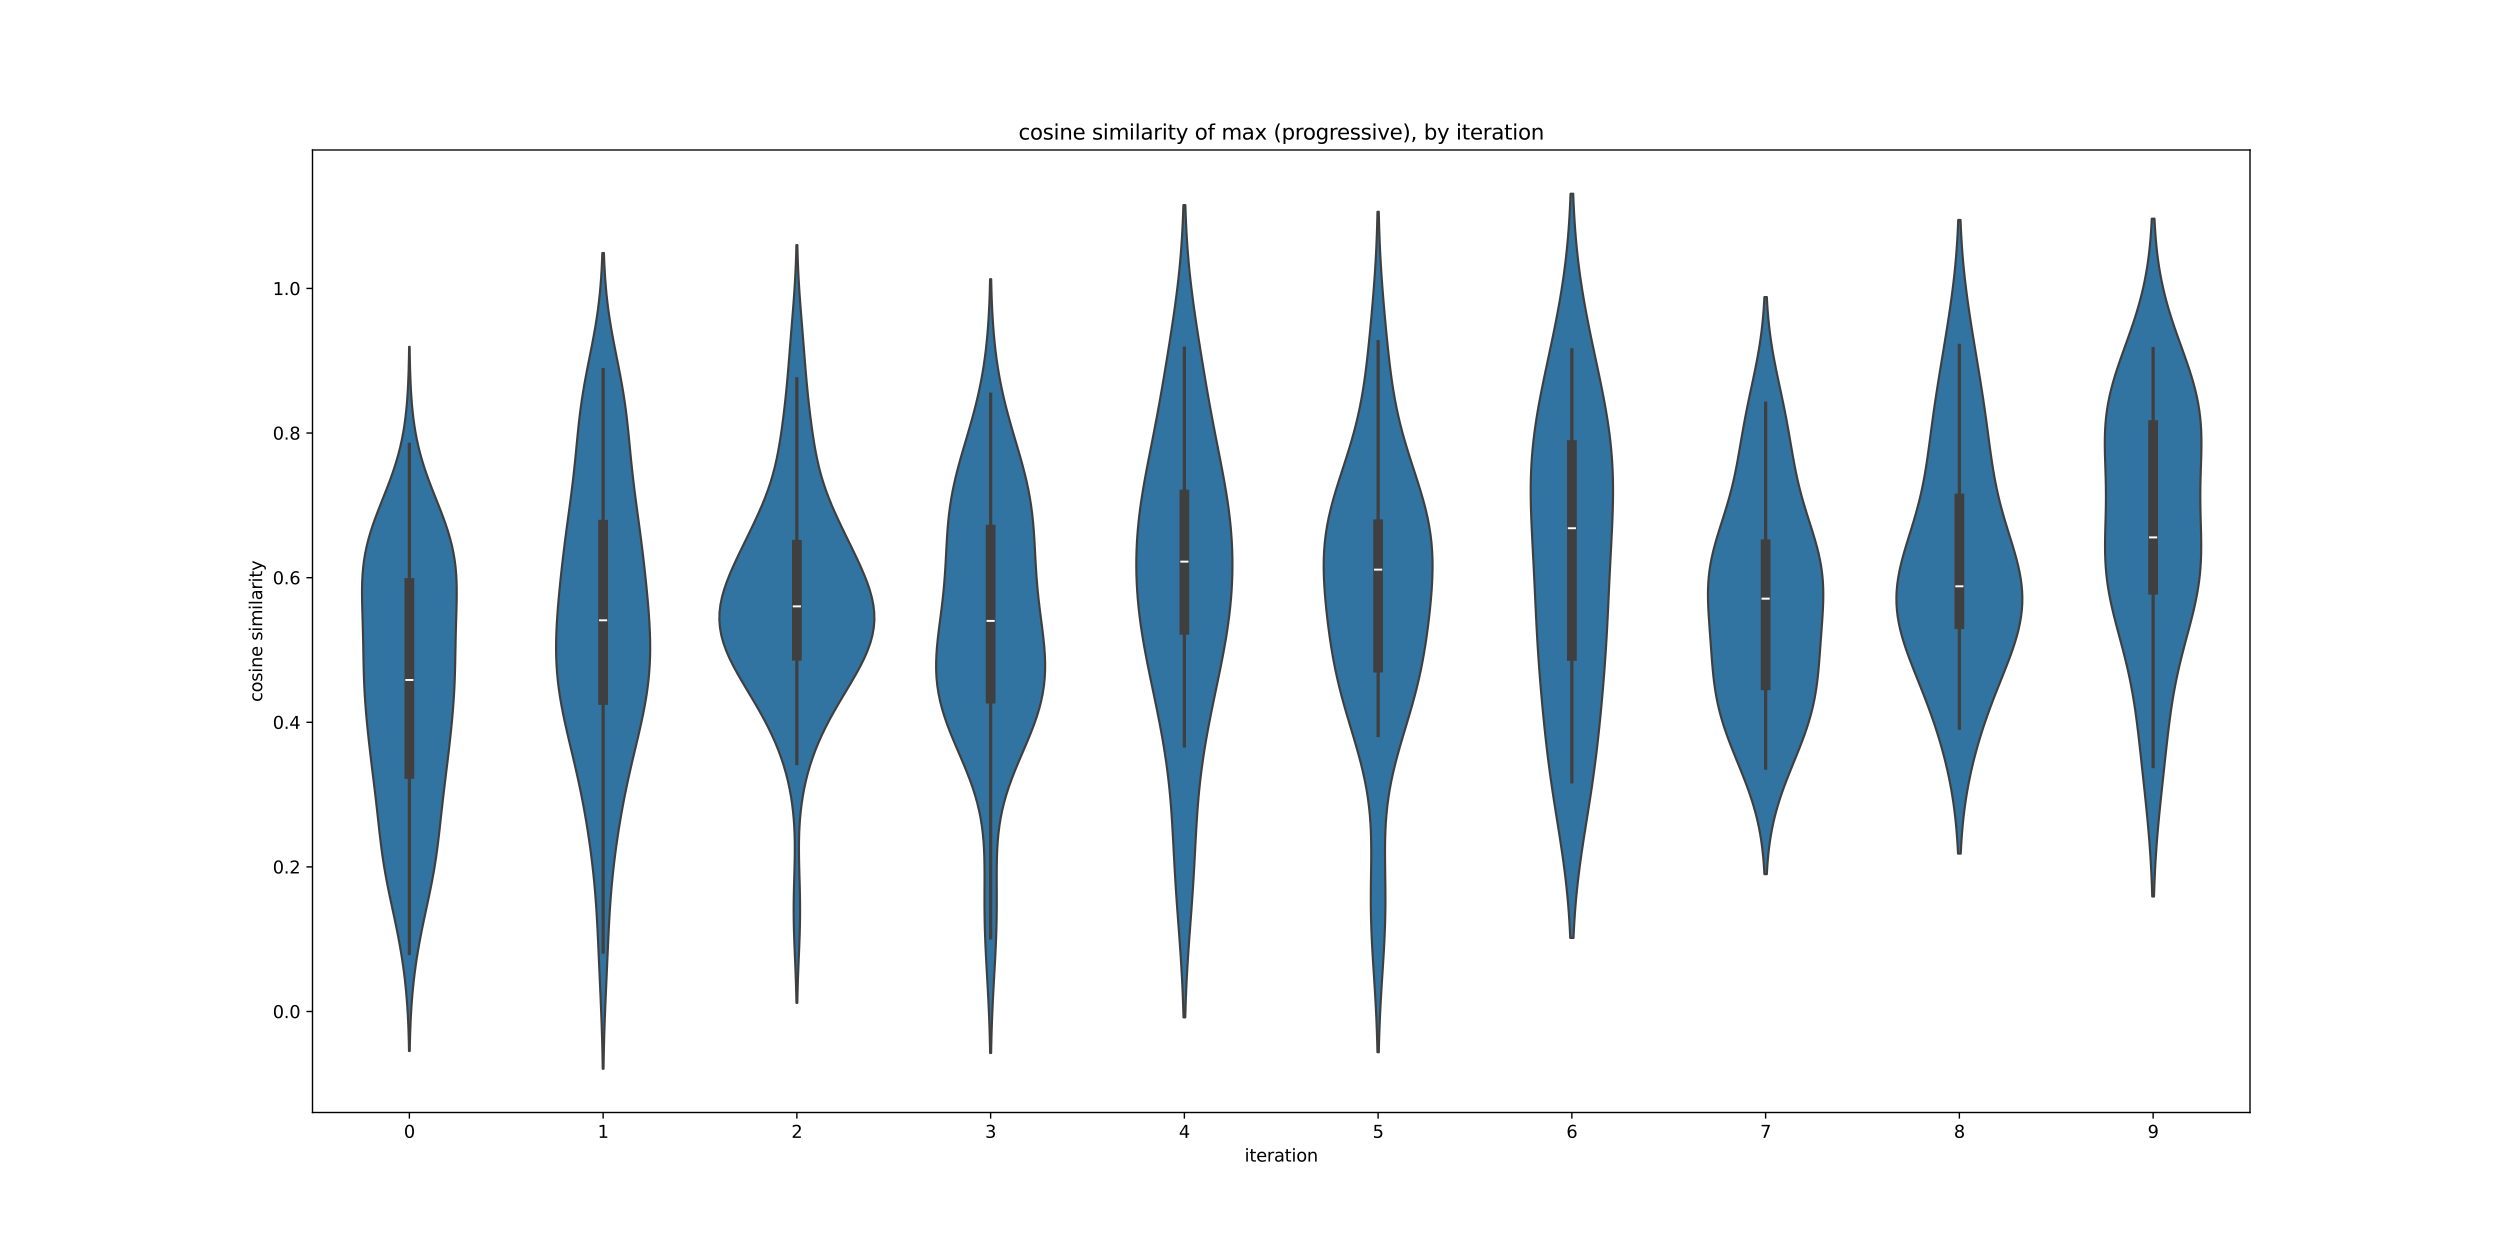 <?xml version="1.0" encoding="utf-8" standalone="no"?>
<!DOCTYPE svg PUBLIC "-//W3C//DTD SVG 1.1//EN"
  "http://www.w3.org/Graphics/SVG/1.1/DTD/svg11.dtd">
<svg xmlns:xlink="http://www.w3.org/1999/xlink" width="1440pt" height="720pt" viewBox="0 0 1440 720" xmlns="http://www.w3.org/2000/svg" version="1.1">
 <defs>
  <style type="text/css">*{stroke-linejoin: round; stroke-linecap: butt}</style>
 </defs>
 <g id="figure_1">
  <g id="patch_1">
   <path d="M 0 720 
L 1440 720 
L 1440 0 
L 0 0 
z
" style="fill: #ffffff"/>
  </g>
  <g id="axes_1">
   <g id="patch_2">
    <path d="M 180 640.8 
L 1296 640.8 
L 1296 86.4 
L 180 86.4 
z
" style="fill: #ffffff"/>
   </g>
   <g id="PolyCollection_1">
    <defs>
     <path id="m4a4ba847ca" d="M 236.009 -114.62 
L 235.591 -114.62 
L 235.511 -118.717 
L 235.408 -122.814 
L 235.276 -126.911 
L 235.112 -131.008 
L 234.911 -135.105 
L 234.668 -139.202 
L 234.38 -143.299 
L 234.044 -147.396 
L 233.656 -151.494 
L 233.215 -155.591 
L 232.719 -159.688 
L 232.167 -163.785 
L 231.56 -167.882 
L 230.899 -171.979 
L 230.186 -176.076 
L 229.424 -180.173 
L 228.62 -184.27 
L 227.78 -188.367 
L 226.915 -192.465 
L 226.037 -196.562 
L 225.157 -200.659 
L 224.291 -204.756 
L 223.452 -208.853 
L 222.652 -212.95 
L 221.902 -217.047 
L 221.205 -221.144 
L 220.566 -225.241 
L 219.981 -229.338 
L 219.444 -233.435 
L 218.946 -237.533 
L 218.475 -241.63 
L 218.019 -245.727 
L 217.568 -249.824 
L 217.114 -253.921 
L 216.65 -258.018 
L 216.174 -262.115 
L 215.687 -266.212 
L 215.19 -270.309 
L 214.688 -274.406 
L 214.187 -278.504 
L 213.69 -282.601 
L 213.203 -286.698 
L 212.729 -290.795 
L 212.272 -294.892 
L 211.837 -298.989 
L 211.426 -303.086 
L 211.044 -307.183 
L 210.696 -311.28 
L 210.386 -315.377 
L 210.118 -319.475 
L 209.894 -323.572 
L 209.712 -327.669 
L 209.569 -331.766 
L 209.459 -335.863 
L 209.371 -339.96 
L 209.296 -344.057 
L 209.222 -348.154 
L 209.139 -352.251 
L 209.043 -356.348 
L 208.932 -360.445 
L 208.811 -364.543 
L 208.691 -368.64 
L 208.589 -372.737 
L 208.527 -376.834 
L 208.53 -380.931 
L 208.624 -385.028 
L 208.836 -389.125 
L 209.188 -393.222 
L 209.699 -397.319 
L 210.382 -401.416 
L 211.242 -405.514 
L 212.276 -409.611 
L 213.473 -413.708 
L 214.815 -417.805 
L 216.278 -421.902 
L 217.83 -425.999 
L 219.439 -430.096 
L 221.069 -434.193 
L 222.685 -438.29 
L 224.254 -442.387 
L 225.748 -446.484 
L 227.145 -450.582 
L 228.427 -454.679 
L 229.585 -458.776 
L 230.613 -462.873 
L 231.513 -466.97 
L 232.289 -471.067 
L 232.951 -475.164 
L 233.508 -479.261 
L 233.972 -483.358 
L 234.355 -487.455 
L 234.668 -491.553 
L 234.922 -495.65 
L 235.126 -499.747 
L 235.288 -503.844 
L 235.415 -507.941 
L 235.515 -512.038 
L 235.591 -516.135 
L 235.649 -520.232 
L 235.951 -520.232 
L 235.951 -520.232 
L 236.009 -516.135 
L 236.085 -512.038 
L 236.185 -507.941 
L 236.312 -503.844 
L 236.474 -499.747 
L 236.678 -495.65 
L 236.932 -491.553 
L 237.245 -487.455 
L 237.628 -483.358 
L 238.092 -479.261 
L 238.649 -475.164 
L 239.311 -471.067 
L 240.087 -466.97 
L 240.987 -462.873 
L 242.015 -458.776 
L 243.173 -454.679 
L 244.455 -450.582 
L 245.852 -446.484 
L 247.346 -442.387 
L 248.915 -438.29 
L 250.531 -434.193 
L 252.161 -430.096 
L 253.77 -425.999 
L 255.322 -421.902 
L 256.785 -417.805 
L 258.127 -413.708 
L 259.324 -409.611 
L 260.358 -405.514 
L 261.218 -401.416 
L 261.901 -397.319 
L 262.412 -393.222 
L 262.764 -389.125 
L 262.976 -385.028 
L 263.07 -380.931 
L 263.073 -376.834 
L 263.011 -372.737 
L 262.909 -368.64 
L 262.789 -364.543 
L 262.668 -360.445 
L 262.557 -356.348 
L 262.461 -352.251 
L 262.378 -348.154 
L 262.304 -344.057 
L 262.229 -339.96 
L 262.141 -335.863 
L 262.031 -331.766 
L 261.888 -327.669 
L 261.706 -323.572 
L 261.482 -319.475 
L 261.214 -315.377 
L 260.904 -311.28 
L 260.556 -307.183 
L 260.174 -303.086 
L 259.763 -298.989 
L 259.328 -294.892 
L 258.871 -290.795 
L 258.397 -286.698 
L 257.91 -282.601 
L 257.413 -278.504 
L 256.912 -274.406 
L 256.41 -270.309 
L 255.913 -266.212 
L 255.426 -262.115 
L 254.95 -258.018 
L 254.486 -253.921 
L 254.032 -249.824 
L 253.581 -245.727 
L 253.125 -241.63 
L 252.654 -237.533 
L 252.156 -233.435 
L 251.619 -229.338 
L 251.034 -225.241 
L 250.395 -221.144 
L 249.698 -217.047 
L 248.948 -212.95 
L 248.148 -208.853 
L 247.309 -204.756 
L 246.443 -200.659 
L 245.563 -196.562 
L 244.685 -192.465 
L 243.82 -188.367 
L 242.98 -184.27 
L 242.176 -180.173 
L 241.414 -176.076 
L 240.701 -171.979 
L 240.04 -167.882 
L 239.433 -163.785 
L 238.881 -159.688 
L 238.385 -155.591 
L 237.944 -151.494 
L 237.556 -147.396 
L 237.22 -143.299 
L 236.932 -139.202 
L 236.689 -135.105 
L 236.488 -131.008 
L 236.324 -126.911 
L 236.192 -122.814 
L 236.089 -118.717 
L 236.009 -114.62 
z
" style="stroke: #3f3f3f; stroke-width: 1.25"/>
    </defs>
    <g clip-path="url(#pee94581e8c)">
     <use xlink:href="#m4a4ba847ca" x="0" y="720" style="fill: #3274a1; stroke: #3f3f3f; stroke-width: 1.25"/>
    </g>
   </g>
   <g id="PolyCollection_2">
    <defs>
     <path id="m853add0648" d="M 347.63 -104.4 
L 347.17 -104.4 
L 347.094 -109.146 
L 347.002 -113.892 
L 346.89 -118.639 
L 346.76 -123.385 
L 346.61 -128.131 
L 346.443 -132.877 
L 346.26 -137.623 
L 346.065 -142.37 
L 345.861 -147.116 
L 345.651 -151.862 
L 345.439 -156.608 
L 345.227 -161.354 
L 345.015 -166.101 
L 344.804 -170.847 
L 344.591 -175.593 
L 344.371 -180.339 
L 344.137 -185.085 
L 343.884 -189.832 
L 343.604 -194.578 
L 343.291 -199.324 
L 342.937 -204.07 
L 342.54 -208.816 
L 342.095 -213.563 
L 341.602 -218.309 
L 341.061 -223.055 
L 340.473 -227.801 
L 339.838 -232.547 
L 339.157 -237.294 
L 338.432 -242.04 
L 337.66 -246.786 
L 336.842 -251.532 
L 335.976 -256.278 
L 335.061 -261.025 
L 334.098 -265.771 
L 333.087 -270.517 
L 332.034 -275.263 
L 330.945 -280.009 
L 329.829 -284.756 
L 328.701 -289.502 
L 327.576 -294.248 
L 326.472 -298.994 
L 325.408 -303.74 
L 324.405 -308.486 
L 323.482 -313.233 
L 322.656 -317.979 
L 321.943 -322.725 
L 321.353 -327.471 
L 320.894 -332.217 
L 320.568 -336.964 
L 320.372 -341.71 
L 320.3 -346.456 
L 320.341 -351.202 
L 320.484 -355.948 
L 320.712 -360.695 
L 321.013 -365.441 
L 321.372 -370.187 
L 321.777 -374.933 
L 322.218 -379.679 
L 322.689 -384.426 
L 323.187 -389.172 
L 323.709 -393.918 
L 324.255 -398.664 
L 324.825 -403.41 
L 325.419 -408.157 
L 326.034 -412.903 
L 326.667 -417.649 
L 327.309 -422.395 
L 327.953 -427.141 
L 328.588 -431.888 
L 329.204 -436.634 
L 329.792 -441.38 
L 330.348 -446.126 
L 330.868 -450.872 
L 331.358 -455.619 
L 331.825 -460.365 
L 332.283 -465.111 
L 332.748 -469.857 
L 333.238 -474.603 
L 333.77 -479.35 
L 334.361 -484.096 
L 335.018 -488.842 
L 335.749 -493.588 
L 336.549 -498.334 
L 337.411 -503.081 
L 338.321 -507.827 
L 339.259 -512.573 
L 340.204 -517.319 
L 341.134 -522.065 
L 342.028 -526.812 
L 342.868 -531.558 
L 343.638 -536.304 
L 344.33 -541.05 
L 344.936 -545.796 
L 345.456 -550.543 
L 345.893 -555.289 
L 346.252 -560.035 
L 346.541 -564.781 
L 346.768 -569.527 
L 346.943 -574.274 
L 347.857 -574.274 
L 347.857 -574.274 
L 348.032 -569.527 
L 348.26 -564.781 
L 348.548 -560.035 
L 348.907 -555.289 
L 349.344 -550.543 
L 349.864 -545.796 
L 350.47 -541.05 
L 351.162 -536.304 
L 351.932 -531.558 
L 352.772 -526.812 
L 353.666 -522.065 
L 354.596 -517.319 
L 355.541 -512.573 
L 356.479 -507.827 
L 357.389 -503.081 
L 358.251 -498.334 
L 359.051 -493.588 
L 359.782 -488.842 
L 360.439 -484.096 
L 361.03 -479.35 
L 361.562 -474.603 
L 362.052 -469.857 
L 362.517 -465.111 
L 362.975 -460.365 
L 363.442 -455.619 
L 363.932 -450.872 
L 364.452 -446.126 
L 365.008 -441.38 
L 365.596 -436.634 
L 366.212 -431.888 
L 366.847 -427.141 
L 367.491 -422.395 
L 368.133 -417.649 
L 368.766 -412.903 
L 369.381 -408.157 
L 369.975 -403.41 
L 370.545 -398.664 
L 371.091 -393.918 
L 371.613 -389.172 
L 372.111 -384.426 
L 372.582 -379.679 
L 373.023 -374.933 
L 373.428 -370.187 
L 373.787 -365.441 
L 374.088 -360.695 
L 374.316 -355.948 
L 374.459 -351.202 
L 374.5 -346.456 
L 374.428 -341.71 
L 374.232 -336.964 
L 373.906 -332.217 
L 373.447 -327.471 
L 372.857 -322.725 
L 372.144 -317.979 
L 371.318 -313.233 
L 370.395 -308.486 
L 369.392 -303.74 
L 368.328 -298.994 
L 367.224 -294.248 
L 366.099 -289.502 
L 364.971 -284.756 
L 363.855 -280.009 
L 362.766 -275.263 
L 361.713 -270.517 
L 360.702 -265.771 
L 359.739 -261.025 
L 358.824 -256.278 
L 357.958 -251.532 
L 357.14 -246.786 
L 356.368 -242.04 
L 355.643 -237.294 
L 354.962 -232.547 
L 354.327 -227.801 
L 353.739 -223.055 
L 353.198 -218.309 
L 352.705 -213.563 
L 352.26 -208.816 
L 351.863 -204.07 
L 351.509 -199.324 
L 351.196 -194.578 
L 350.916 -189.832 
L 350.663 -185.085 
L 350.429 -180.339 
L 350.209 -175.593 
L 349.996 -170.847 
L 349.785 -166.101 
L 349.573 -161.354 
L 349.361 -156.608 
L 349.149 -151.862 
L 348.939 -147.116 
L 348.735 -142.37 
L 348.54 -137.623 
L 348.357 -132.877 
L 348.19 -128.131 
L 348.04 -123.385 
L 347.91 -118.639 
L 347.798 -113.892 
L 347.706 -109.146 
L 347.63 -104.4 
z
" style="stroke: #3f3f3f; stroke-width: 1.25"/>
    </defs>
    <g clip-path="url(#pee94581e8c)">
     <use xlink:href="#m853add0648" x="0" y="720" style="fill: #3274a1; stroke: #3f3f3f; stroke-width: 1.25"/>
    </g>
   </g>
   <g id="PolyCollection_3">
    <defs>
     <path id="m64b96ff979" d="M 459.248 -142.343 
L 458.752 -142.343 
L 458.659 -146.752 
L 458.543 -151.162 
L 458.405 -155.571 
L 458.247 -159.98 
L 458.072 -164.389 
L 457.889 -168.798 
L 457.705 -173.207 
L 457.532 -177.616 
L 457.381 -182.025 
L 457.263 -186.434 
L 457.186 -190.843 
L 457.155 -195.252 
L 457.172 -199.661 
L 457.232 -204.07 
L 457.326 -208.479 
L 457.444 -212.888 
L 457.568 -217.297 
L 457.682 -221.706 
L 457.768 -226.115 
L 457.808 -230.524 
L 457.785 -234.933 
L 457.685 -239.342 
L 457.492 -243.751 
L 457.196 -248.16 
L 456.785 -252.569 
L 456.25 -256.978 
L 455.582 -261.387 
L 454.772 -265.796 
L 453.813 -270.205 
L 452.697 -274.614 
L 451.418 -279.023 
L 449.969 -283.432 
L 448.347 -287.841 
L 446.55 -292.25 
L 444.581 -296.659 
L 442.445 -301.068 
L 440.155 -305.477 
L 437.731 -309.887 
L 435.199 -314.296 
L 432.594 -318.705 
L 429.958 -323.114 
L 427.344 -327.523 
L 424.807 -331.932 
L 422.41 -336.341 
L 420.22 -340.75 
L 418.3 -345.159 
L 416.71 -349.568 
L 415.501 -353.977 
L 414.711 -358.386 
L 414.36 -362.795 
L 414.449 -367.204 
L 414.96 -371.613 
L 415.857 -376.022 
L 417.093 -380.431 
L 418.611 -384.84 
L 420.352 -389.249 
L 422.261 -393.658 
L 424.289 -398.067 
L 426.394 -402.476 
L 428.54 -406.885 
L 430.698 -411.294 
L 432.839 -415.703 
L 434.936 -420.112 
L 436.96 -424.521 
L 438.882 -428.93 
L 440.677 -433.339 
L 442.323 -437.748 
L 443.806 -442.157 
L 445.123 -446.566 
L 446.28 -450.975 
L 447.291 -455.384 
L 448.177 -459.793 
L 448.96 -464.203 
L 449.663 -468.612 
L 450.304 -473.021 
L 450.898 -477.43 
L 451.451 -481.839 
L 451.97 -486.248 
L 452.455 -490.657 
L 452.907 -495.066 
L 453.328 -499.475 
L 453.722 -503.884 
L 454.095 -508.293 
L 454.452 -512.702 
L 454.803 -517.111 
L 455.152 -521.52 
L 455.504 -525.929 
L 455.86 -530.338 
L 456.219 -534.747 
L 456.575 -539.156 
L 456.923 -543.565 
L 457.255 -547.974 
L 457.564 -552.383 
L 457.843 -556.792 
L 458.089 -561.201 
L 458.3 -565.61 
L 458.474 -570.019 
L 458.615 -574.428 
L 458.725 -578.837 
L 459.275 -578.837 
L 459.275 -578.837 
L 459.385 -574.428 
L 459.526 -570.019 
L 459.7 -565.61 
L 459.911 -561.201 
L 460.157 -556.792 
L 460.436 -552.383 
L 460.745 -547.974 
L 461.077 -543.565 
L 461.425 -539.156 
L 461.781 -534.747 
L 462.14 -530.338 
L 462.496 -525.929 
L 462.848 -521.52 
L 463.197 -517.111 
L 463.548 -512.702 
L 463.905 -508.293 
L 464.278 -503.884 
L 464.672 -499.475 
L 465.093 -495.066 
L 465.545 -490.657 
L 466.03 -486.248 
L 466.549 -481.839 
L 467.102 -477.43 
L 467.696 -473.021 
L 468.337 -468.612 
L 469.04 -464.203 
L 469.823 -459.793 
L 470.709 -455.384 
L 471.72 -450.975 
L 472.877 -446.566 
L 474.194 -442.157 
L 475.677 -437.748 
L 477.323 -433.339 
L 479.118 -428.93 
L 481.04 -424.521 
L 483.064 -420.112 
L 485.161 -415.703 
L 487.302 -411.294 
L 489.46 -406.885 
L 491.606 -402.476 
L 493.711 -398.067 
L 495.739 -393.658 
L 497.648 -389.249 
L 499.389 -384.84 
L 500.907 -380.431 
L 502.143 -376.022 
L 503.04 -371.613 
L 503.551 -367.204 
L 503.64 -362.795 
L 503.289 -358.386 
L 502.499 -353.977 
L 501.29 -349.568 
L 499.7 -345.159 
L 497.78 -340.75 
L 495.59 -336.341 
L 493.193 -331.932 
L 490.656 -327.523 
L 488.042 -323.114 
L 485.406 -318.705 
L 482.801 -314.296 
L 480.269 -309.887 
L 477.845 -305.477 
L 475.555 -301.068 
L 473.419 -296.659 
L 471.45 -292.25 
L 469.653 -287.841 
L 468.031 -283.432 
L 466.582 -279.023 
L 465.303 -274.614 
L 464.187 -270.205 
L 463.228 -265.796 
L 462.418 -261.387 
L 461.75 -256.978 
L 461.215 -252.569 
L 460.804 -248.16 
L 460.508 -243.751 
L 460.315 -239.342 
L 460.215 -234.933 
L 460.192 -230.524 
L 460.232 -226.115 
L 460.318 -221.706 
L 460.432 -217.297 
L 460.556 -212.888 
L 460.674 -208.479 
L 460.768 -204.07 
L 460.828 -199.661 
L 460.845 -195.252 
L 460.814 -190.843 
L 460.737 -186.434 
L 460.619 -182.025 
L 460.468 -177.616 
L 460.295 -173.207 
L 460.111 -168.798 
L 459.928 -164.389 
L 459.753 -159.98 
L 459.595 -155.571 
L 459.457 -151.162 
L 459.341 -146.752 
L 459.248 -142.343 
z
" style="stroke: #3f3f3f; stroke-width: 1.25"/>
    </defs>
    <g clip-path="url(#pee94581e8c)">
     <use xlink:href="#m64b96ff979" x="0" y="720" style="fill: #3274a1; stroke: #3f3f3f; stroke-width: 1.25"/>
    </g>
   </g>
   <g id="PolyCollection_4">
    <defs>
     <path id="m4f3cb60d54" d="M 570.883 -113.475 
L 570.317 -113.475 
L 570.228 -117.977 
L 570.118 -122.479 
L 569.987 -126.981 
L 569.833 -131.483 
L 569.656 -135.985 
L 569.457 -140.487 
L 569.237 -144.989 
L 569.002 -149.49 
L 568.755 -153.992 
L 568.502 -158.494 
L 568.25 -162.996 
L 568.008 -167.498 
L 567.781 -172 
L 567.578 -176.502 
L 567.405 -181.004 
L 567.266 -185.505 
L 567.164 -190.007 
L 567.099 -194.509 
L 567.068 -199.011 
L 567.063 -203.513 
L 567.076 -208.015 
L 567.092 -212.517 
L 567.095 -217.019 
L 567.064 -221.52 
L 566.976 -226.022 
L 566.809 -230.524 
L 566.537 -235.026 
L 566.136 -239.528 
L 565.586 -244.03 
L 564.868 -248.532 
L 563.969 -253.033 
L 562.883 -257.535 
L 561.61 -262.037 
L 560.159 -266.539 
L 558.547 -271.041 
L 556.801 -275.543 
L 554.951 -280.045 
L 553.037 -284.547 
L 551.102 -289.048 
L 549.192 -293.55 
L 547.352 -298.052 
L 545.627 -302.554 
L 544.057 -307.056 
L 542.676 -311.558 
L 541.511 -316.06 
L 540.579 -320.562 
L 539.889 -325.063 
L 539.44 -329.565 
L 539.221 -334.067 
L 539.213 -338.569 
L 539.389 -343.071 
L 539.719 -347.573 
L 540.165 -352.075 
L 540.693 -356.577 
L 541.265 -361.078 
L 541.85 -365.58 
L 542.418 -370.082 
L 542.947 -374.584 
L 543.423 -379.086 
L 543.837 -383.588 
L 544.19 -388.09 
L 544.489 -392.592 
L 544.747 -397.093 
L 544.984 -401.595 
L 545.222 -406.097 
L 545.485 -410.599 
L 545.798 -415.101 
L 546.185 -419.603 
L 546.666 -424.105 
L 547.256 -428.607 
L 547.964 -433.108 
L 548.796 -437.61 
L 549.747 -442.112 
L 550.809 -446.614 
L 551.968 -451.116 
L 553.204 -455.618 
L 554.495 -460.12 
L 555.819 -464.622 
L 557.149 -469.123 
L 558.465 -473.625 
L 559.744 -478.127 
L 560.97 -482.629 
L 562.128 -487.131 
L 563.207 -491.633 
L 564.202 -496.135 
L 565.107 -500.636 
L 565.923 -505.138 
L 566.651 -509.64 
L 567.294 -514.142 
L 567.858 -518.644 
L 568.346 -523.146 
L 568.766 -527.648 
L 569.124 -532.15 
L 569.424 -536.651 
L 569.675 -541.153 
L 569.881 -545.655 
L 570.048 -550.157 
L 570.182 -554.659 
L 570.288 -559.161 
L 570.912 -559.161 
L 570.912 -559.161 
L 571.018 -554.659 
L 571.152 -550.157 
L 571.319 -545.655 
L 571.525 -541.153 
L 571.776 -536.651 
L 572.076 -532.15 
L 572.434 -527.648 
L 572.854 -523.146 
L 573.342 -518.644 
L 573.906 -514.142 
L 574.549 -509.64 
L 575.277 -505.138 
L 576.093 -500.636 
L 576.998 -496.135 
L 577.993 -491.633 
L 579.072 -487.131 
L 580.23 -482.629 
L 581.456 -478.127 
L 582.735 -473.625 
L 584.051 -469.123 
L 585.381 -464.622 
L 586.705 -460.12 
L 587.996 -455.618 
L 589.232 -451.116 
L 590.391 -446.614 
L 591.453 -442.112 
L 592.404 -437.61 
L 593.236 -433.108 
L 593.944 -428.607 
L 594.534 -424.105 
L 595.015 -419.603 
L 595.402 -415.101 
L 595.715 -410.599 
L 595.978 -406.097 
L 596.216 -401.595 
L 596.453 -397.093 
L 596.711 -392.592 
L 597.01 -388.09 
L 597.363 -383.588 
L 597.777 -379.086 
L 598.253 -374.584 
L 598.782 -370.082 
L 599.35 -365.58 
L 599.935 -361.078 
L 600.507 -356.577 
L 601.035 -352.075 
L 601.481 -347.573 
L 601.811 -343.071 
L 601.987 -338.569 
L 601.979 -334.067 
L 601.76 -329.565 
L 601.311 -325.063 
L 600.621 -320.562 
L 599.689 -316.06 
L 598.524 -311.558 
L 597.143 -307.056 
L 595.573 -302.554 
L 593.848 -298.052 
L 592.008 -293.55 
L 590.098 -289.048 
L 588.163 -284.547 
L 586.249 -280.045 
L 584.399 -275.543 
L 582.653 -271.041 
L 581.041 -266.539 
L 579.59 -262.037 
L 578.317 -257.535 
L 577.231 -253.033 
L 576.332 -248.532 
L 575.614 -244.03 
L 575.064 -239.528 
L 574.663 -235.026 
L 574.391 -230.524 
L 574.224 -226.022 
L 574.136 -221.52 
L 574.105 -217.019 
L 574.108 -212.517 
L 574.124 -208.015 
L 574.137 -203.513 
L 574.132 -199.011 
L 574.101 -194.509 
L 574.036 -190.007 
L 573.934 -185.505 
L 573.795 -181.004 
L 573.622 -176.502 
L 573.419 -172 
L 573.192 -167.498 
L 572.95 -162.996 
L 572.698 -158.494 
L 572.445 -153.992 
L 572.198 -149.49 
L 571.963 -144.989 
L 571.743 -140.487 
L 571.544 -135.985 
L 571.367 -131.483 
L 571.213 -126.981 
L 571.082 -122.479 
L 570.972 -117.977 
L 570.883 -113.475 
z
" style="stroke: #3f3f3f; stroke-width: 1.25"/>
    </defs>
    <g clip-path="url(#pee94581e8c)">
     <use xlink:href="#m4f3cb60d54" x="0" y="720" style="fill: #3274a1; stroke: #3f3f3f; stroke-width: 1.25"/>
    </g>
   </g>
   <g id="PolyCollection_5">
    <defs>
     <path id="mda364b2b19" d="M 682.704 -133.977 
L 681.696 -133.977 
L 681.563 -138.703 
L 681.406 -143.429 
L 681.222 -148.155 
L 681.011 -152.882 
L 680.772 -157.608 
L 680.506 -162.334 
L 680.215 -167.06 
L 679.902 -171.786 
L 679.571 -176.512 
L 679.227 -181.238 
L 678.875 -185.964 
L 678.521 -190.691 
L 678.171 -195.417 
L 677.831 -200.143 
L 677.504 -204.869 
L 677.193 -209.595 
L 676.901 -214.321 
L 676.625 -219.047 
L 676.364 -223.773 
L 676.112 -228.5 
L 675.864 -233.226 
L 675.61 -237.952 
L 675.344 -242.678 
L 675.055 -247.404 
L 674.735 -252.13 
L 674.376 -256.856 
L 673.969 -261.582 
L 673.51 -266.309 
L 672.995 -271.035 
L 672.42 -275.761 
L 671.785 -280.487 
L 671.092 -285.213 
L 670.341 -289.939 
L 669.538 -294.665 
L 668.687 -299.391 
L 667.793 -304.118 
L 666.863 -308.844 
L 665.906 -313.57 
L 664.93 -318.296 
L 663.944 -323.022 
L 662.958 -327.748 
L 661.983 -332.474 
L 661.03 -337.2 
L 660.109 -341.927 
L 659.231 -346.653 
L 658.406 -351.379 
L 657.643 -356.105 
L 656.951 -360.831 
L 656.336 -365.557 
L 655.804 -370.283 
L 655.359 -375.009 
L 655.005 -379.736 
L 654.745 -384.462 
L 654.58 -389.188 
L 654.511 -393.914 
L 654.541 -398.64 
L 654.668 -403.366 
L 654.892 -408.092 
L 655.213 -412.818 
L 655.628 -417.545 
L 656.133 -422.271 
L 656.724 -426.997 
L 657.393 -431.723 
L 658.133 -436.449 
L 658.932 -441.175 
L 659.781 -445.901 
L 660.668 -450.628 
L 661.58 -455.354 
L 662.507 -460.08 
L 663.437 -464.806 
L 664.363 -469.532 
L 665.276 -474.258 
L 666.173 -478.984 
L 667.05 -483.71 
L 667.907 -488.437 
L 668.744 -493.163 
L 669.562 -497.889 
L 670.365 -502.615 
L 671.154 -507.341 
L 671.932 -512.067 
L 672.7 -516.793 
L 673.457 -521.519 
L 674.201 -526.246 
L 674.931 -530.972 
L 675.642 -535.698 
L 676.331 -540.424 
L 676.991 -545.15 
L 677.619 -549.876 
L 678.208 -554.602 
L 678.756 -559.328 
L 679.259 -564.055 
L 679.714 -568.781 
L 680.122 -573.507 
L 680.481 -578.233 
L 680.795 -582.959 
L 681.064 -587.685 
L 681.292 -592.411 
L 681.483 -597.137 
L 681.64 -601.864 
L 682.76 -601.864 
L 682.76 -601.864 
L 682.917 -597.137 
L 683.108 -592.411 
L 683.336 -587.685 
L 683.605 -582.959 
L 683.919 -578.233 
L 684.278 -573.507 
L 684.686 -568.781 
L 685.141 -564.055 
L 685.644 -559.328 
L 686.192 -554.602 
L 686.781 -549.876 
L 687.409 -545.15 
L 688.069 -540.424 
L 688.758 -535.698 
L 689.469 -530.972 
L 690.199 -526.246 
L 690.943 -521.519 
L 691.7 -516.793 
L 692.468 -512.067 
L 693.246 -507.341 
L 694.035 -502.615 
L 694.838 -497.889 
L 695.656 -493.163 
L 696.493 -488.437 
L 697.35 -483.71 
L 698.227 -478.984 
L 699.124 -474.258 
L 700.037 -469.532 
L 700.963 -464.806 
L 701.893 -460.08 
L 702.82 -455.354 
L 703.732 -450.628 
L 704.619 -445.901 
L 705.468 -441.175 
L 706.267 -436.449 
L 707.007 -431.723 
L 707.676 -426.997 
L 708.267 -422.271 
L 708.772 -417.545 
L 709.187 -412.818 
L 709.508 -408.092 
L 709.732 -403.366 
L 709.859 -398.64 
L 709.889 -393.914 
L 709.82 -389.188 
L 709.655 -384.462 
L 709.395 -379.736 
L 709.041 -375.009 
L 708.596 -370.283 
L 708.064 -365.557 
L 707.449 -360.831 
L 706.757 -356.105 
L 705.994 -351.379 
L 705.169 -346.653 
L 704.291 -341.927 
L 703.37 -337.2 
L 702.417 -332.474 
L 701.442 -327.748 
L 700.456 -323.022 
L 699.47 -318.296 
L 698.494 -313.57 
L 697.537 -308.844 
L 696.607 -304.118 
L 695.713 -299.391 
L 694.862 -294.665 
L 694.059 -289.939 
L 693.308 -285.213 
L 692.615 -280.487 
L 691.98 -275.761 
L 691.405 -271.035 
L 690.89 -266.309 
L 690.431 -261.582 
L 690.024 -256.856 
L 689.665 -252.13 
L 689.345 -247.404 
L 689.056 -242.678 
L 688.79 -237.952 
L 688.536 -233.226 
L 688.288 -228.5 
L 688.036 -223.773 
L 687.775 -219.047 
L 687.499 -214.321 
L 687.207 -209.595 
L 686.896 -204.869 
L 686.569 -200.143 
L 686.229 -195.417 
L 685.879 -190.691 
L 685.525 -185.964 
L 685.173 -181.238 
L 684.829 -176.512 
L 684.498 -171.786 
L 684.185 -167.06 
L 683.894 -162.334 
L 683.628 -157.608 
L 683.389 -152.882 
L 683.178 -148.155 
L 682.994 -143.429 
L 682.837 -138.703 
L 682.704 -133.977 
z
" style="stroke: #3f3f3f; stroke-width: 1.25"/>
    </defs>
    <g clip-path="url(#pee94581e8c)">
     <use xlink:href="#mda364b2b19" x="0" y="720" style="fill: #3274a1; stroke: #3f3f3f; stroke-width: 1.25"/>
    </g>
   </g>
   <g id="PolyCollection_6">
    <defs>
     <path id="mdaa701e4f1" d="M 794.184 -113.942 
L 793.416 -113.942 
L 793.297 -118.831 
L 793.153 -123.721 
L 792.98 -128.61 
L 792.778 -133.5 
L 792.547 -138.389 
L 792.288 -143.278 
L 792.006 -148.168 
L 791.705 -153.057 
L 791.393 -157.947 
L 791.078 -162.836 
L 790.771 -167.726 
L 790.482 -172.615 
L 790.222 -177.504 
L 789.999 -182.394 
L 789.822 -187.283 
L 789.694 -192.173 
L 789.619 -197.062 
L 789.592 -201.952 
L 789.608 -206.841 
L 789.656 -211.731 
L 789.721 -216.62 
L 789.785 -221.509 
L 789.829 -226.399 
L 789.831 -231.288 
L 789.769 -236.178 
L 789.622 -241.067 
L 789.372 -245.957 
L 789.002 -250.846 
L 788.499 -255.735 
L 787.855 -260.625 
L 787.068 -265.514 
L 786.139 -270.404 
L 785.076 -275.293 
L 783.891 -280.183 
L 782.603 -285.072 
L 781.231 -289.962 
L 779.801 -294.851 
L 778.339 -299.74 
L 776.873 -304.63 
L 775.428 -309.519 
L 774.029 -314.409 
L 772.695 -319.298 
L 771.443 -324.188 
L 770.282 -329.077 
L 769.217 -333.966 
L 768.247 -338.856 
L 767.367 -343.745 
L 766.569 -348.635 
L 765.844 -353.524 
L 765.183 -358.414 
L 764.581 -363.303 
L 764.034 -368.192 
L 763.547 -373.082 
L 763.128 -377.971 
L 762.792 -382.861 
L 762.558 -387.75 
L 762.447 -392.64 
L 762.481 -397.529 
L 762.68 -402.419 
L 763.06 -407.308 
L 763.632 -412.197 
L 764.399 -417.087 
L 765.354 -421.976 
L 766.486 -426.866 
L 767.772 -431.755 
L 769.185 -436.645 
L 770.692 -441.534 
L 772.258 -446.423 
L 773.848 -451.313 
L 775.426 -456.202 
L 776.961 -461.092 
L 778.427 -465.981 
L 779.804 -470.871 
L 781.076 -475.76 
L 782.238 -480.65 
L 783.286 -485.539 
L 784.225 -490.428 
L 785.064 -495.318 
L 785.815 -500.207 
L 786.49 -505.097 
L 787.103 -509.986 
L 787.668 -514.876 
L 788.196 -519.765 
L 788.696 -524.654 
L 789.176 -529.544 
L 789.637 -534.433 
L 790.083 -539.323 
L 790.511 -544.212 
L 790.921 -549.102 
L 791.308 -553.991 
L 791.67 -558.88 
L 792.002 -563.77 
L 792.303 -568.659 
L 792.571 -573.549 
L 792.806 -578.438 
L 793.007 -583.328 
L 793.177 -588.217 
L 793.318 -593.107 
L 793.433 -597.996 
L 794.167 -597.996 
L 794.167 -597.996 
L 794.282 -593.107 
L 794.423 -588.217 
L 794.593 -583.328 
L 794.794 -578.438 
L 795.029 -573.549 
L 795.297 -568.659 
L 795.598 -563.77 
L 795.93 -558.88 
L 796.292 -553.991 
L 796.679 -549.102 
L 797.089 -544.212 
L 797.517 -539.323 
L 797.963 -534.433 
L 798.424 -529.544 
L 798.904 -524.654 
L 799.404 -519.765 
L 799.932 -514.876 
L 800.497 -509.986 
L 801.11 -505.097 
L 801.785 -500.207 
L 802.536 -495.318 
L 803.375 -490.428 
L 804.314 -485.539 
L 805.362 -480.65 
L 806.524 -475.76 
L 807.796 -470.871 
L 809.173 -465.981 
L 810.639 -461.092 
L 812.174 -456.202 
L 813.752 -451.313 
L 815.342 -446.423 
L 816.908 -441.534 
L 818.415 -436.645 
L 819.828 -431.755 
L 821.114 -426.866 
L 822.246 -421.976 
L 823.201 -417.087 
L 823.968 -412.197 
L 824.54 -407.308 
L 824.92 -402.419 
L 825.119 -397.529 
L 825.153 -392.64 
L 825.042 -387.75 
L 824.808 -382.861 
L 824.472 -377.971 
L 824.053 -373.082 
L 823.566 -368.192 
L 823.019 -363.303 
L 822.417 -358.414 
L 821.756 -353.524 
L 821.031 -348.635 
L 820.233 -343.745 
L 819.353 -338.856 
L 818.383 -333.966 
L 817.318 -329.077 
L 816.157 -324.188 
L 814.905 -319.298 
L 813.571 -314.409 
L 812.172 -309.519 
L 810.727 -304.63 
L 809.261 -299.74 
L 807.799 -294.851 
L 806.369 -289.962 
L 804.997 -285.072 
L 803.709 -280.183 
L 802.524 -275.293 
L 801.461 -270.404 
L 800.532 -265.514 
L 799.745 -260.625 
L 799.101 -255.735 
L 798.598 -250.846 
L 798.228 -245.957 
L 797.978 -241.067 
L 797.831 -236.178 
L 797.769 -231.288 
L 797.771 -226.399 
L 797.815 -221.509 
L 797.879 -216.62 
L 797.944 -211.731 
L 797.992 -206.841 
L 798.008 -201.952 
L 797.981 -197.062 
L 797.906 -192.173 
L 797.778 -187.283 
L 797.601 -182.394 
L 797.378 -177.504 
L 797.118 -172.615 
L 796.829 -167.726 
L 796.522 -162.836 
L 796.207 -157.947 
L 795.895 -153.057 
L 795.594 -148.168 
L 795.312 -143.278 
L 795.053 -138.389 
L 794.822 -133.5 
L 794.62 -128.61 
L 794.447 -123.721 
L 794.303 -118.831 
L 794.184 -113.942 
z
" style="stroke: #3f3f3f; stroke-width: 1.25"/>
    </defs>
    <g clip-path="url(#pee94581e8c)">
     <use xlink:href="#mdaa701e4f1" x="0" y="720" style="fill: #3274a1; stroke: #3f3f3f; stroke-width: 1.25"/>
    </g>
   </g>
   <g id="PolyCollection_7">
    <defs>
     <path id="m5d92860615" d="M 906.334 -179.779 
L 904.466 -179.779 
L 904.256 -184.108 
L 904.011 -188.438 
L 903.729 -192.767 
L 903.406 -197.097 
L 903.041 -201.426 
L 902.634 -205.756 
L 902.183 -210.085 
L 901.69 -214.415 
L 901.156 -218.744 
L 900.584 -223.074 
L 899.979 -227.403 
L 899.344 -231.733 
L 898.685 -236.062 
L 898.009 -240.392 
L 897.322 -244.721 
L 896.631 -249.051 
L 895.942 -253.38 
L 895.261 -257.71 
L 894.594 -262.039 
L 893.946 -266.369 
L 893.319 -270.698 
L 892.716 -275.028 
L 892.138 -279.357 
L 891.586 -283.687 
L 891.059 -288.016 
L 890.556 -292.346 
L 890.076 -296.675 
L 889.615 -301.005 
L 889.174 -305.334 
L 888.749 -309.664 
L 888.341 -313.993 
L 887.948 -318.323 
L 887.57 -322.652 
L 887.207 -326.982 
L 886.861 -331.311 
L 886.532 -335.641 
L 886.22 -339.971 
L 885.927 -344.3 
L 885.652 -348.63 
L 885.394 -352.959 
L 885.152 -357.289 
L 884.924 -361.618 
L 884.708 -365.948 
L 884.5 -370.277 
L 884.296 -374.607 
L 884.094 -378.936 
L 883.89 -383.266 
L 883.682 -387.595 
L 883.469 -391.925 
L 883.25 -396.254 
L 883.027 -400.584 
L 882.802 -404.913 
L 882.58 -409.243 
L 882.367 -413.572 
L 882.168 -417.902 
L 881.993 -422.231 
L 881.85 -426.561 
L 881.747 -430.89 
L 881.692 -435.22 
L 881.695 -439.549 
L 881.761 -443.879 
L 881.896 -448.208 
L 882.105 -452.538 
L 882.391 -456.867 
L 882.754 -461.197 
L 883.193 -465.526 
L 883.707 -469.856 
L 884.292 -474.185 
L 884.943 -478.515 
L 885.653 -482.844 
L 886.417 -487.174 
L 887.226 -491.503 
L 888.073 -495.833 
L 888.951 -500.162 
L 889.851 -504.492 
L 890.766 -508.821 
L 891.689 -513.151 
L 892.612 -517.48 
L 893.528 -521.81 
L 894.433 -526.139 
L 895.318 -530.469 
L 896.18 -534.798 
L 897.013 -539.128 
L 897.813 -543.457 
L 898.576 -547.787 
L 899.299 -552.116 
L 899.978 -556.446 
L 900.612 -560.775 
L 901.199 -565.105 
L 901.739 -569.434 
L 902.232 -573.764 
L 902.677 -578.093 
L 903.077 -582.423 
L 903.433 -586.752 
L 903.747 -591.082 
L 904.021 -595.411 
L 904.259 -599.741 
L 904.464 -604.07 
L 904.638 -608.4 
L 906.162 -608.4 
L 906.162 -608.4 
L 906.336 -604.07 
L 906.541 -599.741 
L 906.779 -595.411 
L 907.053 -591.082 
L 907.367 -586.752 
L 907.723 -582.423 
L 908.123 -578.093 
L 908.568 -573.764 
L 909.061 -569.434 
L 909.601 -565.105 
L 910.188 -560.775 
L 910.822 -556.446 
L 911.501 -552.116 
L 912.224 -547.787 
L 912.987 -543.457 
L 913.787 -539.128 
L 914.62 -534.798 
L 915.482 -530.469 
L 916.367 -526.139 
L 917.272 -521.81 
L 918.188 -517.48 
L 919.111 -513.151 
L 920.034 -508.821 
L 920.949 -504.492 
L 921.849 -500.162 
L 922.727 -495.833 
L 923.574 -491.503 
L 924.383 -487.174 
L 925.147 -482.844 
L 925.857 -478.515 
L 926.508 -474.185 
L 927.093 -469.856 
L 927.607 -465.526 
L 928.046 -461.197 
L 928.409 -456.867 
L 928.695 -452.538 
L 928.904 -448.208 
L 929.039 -443.879 
L 929.105 -439.549 
L 929.108 -435.22 
L 929.053 -430.89 
L 928.95 -426.561 
L 928.807 -422.231 
L 928.632 -417.902 
L 928.433 -413.572 
L 928.22 -409.243 
L 927.998 -404.913 
L 927.773 -400.584 
L 927.55 -396.254 
L 927.331 -391.925 
L 927.118 -387.595 
L 926.91 -383.266 
L 926.706 -378.936 
L 926.504 -374.607 
L 926.301 -370.277 
L 926.092 -365.948 
L 925.876 -361.618 
L 925.648 -357.289 
L 925.406 -352.959 
L 925.148 -348.63 
L 924.873 -344.3 
L 924.58 -339.971 
L 924.268 -335.641 
L 923.939 -331.311 
L 923.593 -326.982 
L 923.23 -322.652 
L 922.852 -318.323 
L 922.459 -313.993 
L 922.051 -309.664 
L 921.626 -305.334 
L 921.185 -301.005 
L 920.724 -296.675 
L 920.244 -292.346 
L 919.741 -288.016 
L 919.214 -283.687 
L 918.662 -279.357 
L 918.084 -275.028 
L 917.481 -270.698 
L 916.854 -266.369 
L 916.206 -262.039 
L 915.539 -257.71 
L 914.858 -253.38 
L 914.169 -249.051 
L 913.478 -244.721 
L 912.791 -240.392 
L 912.115 -236.062 
L 911.456 -231.733 
L 910.821 -227.403 
L 910.216 -223.074 
L 909.644 -218.744 
L 909.11 -214.415 
L 908.617 -210.085 
L 908.166 -205.756 
L 907.759 -201.426 
L 907.394 -197.097 
L 907.071 -192.767 
L 906.789 -188.438 
L 906.544 -184.108 
L 906.334 -179.779 
z
" style="stroke: #3f3f3f; stroke-width: 1.25"/>
    </defs>
    <g clip-path="url(#pee94581e8c)">
     <use xlink:href="#m5d92860615" x="0" y="720" style="fill: #3274a1; stroke: #3f3f3f; stroke-width: 1.25"/>
    </g>
   </g>
   <g id="PolyCollection_8">
    <defs>
     <path id="m5c55845fc8" d="M 1017.694 -216.487 
L 1016.306 -216.487 
L 1016.11 -219.844 
L 1015.87 -223.202 
L 1015.58 -226.559 
L 1015.232 -229.917 
L 1014.821 -233.274 
L 1014.34 -236.632 
L 1013.783 -239.989 
L 1013.146 -243.347 
L 1012.424 -246.704 
L 1011.617 -250.062 
L 1010.723 -253.419 
L 1009.743 -256.777 
L 1008.682 -260.135 
L 1007.546 -263.492 
L 1006.341 -266.85 
L 1005.077 -270.207 
L 1003.767 -273.565 
L 1002.423 -276.922 
L 1001.061 -280.28 
L 999.694 -283.637 
L 998.34 -286.995 
L 997.014 -290.352 
L 995.73 -293.71 
L 994.504 -297.067 
L 993.347 -300.425 
L 992.271 -303.782 
L 991.283 -307.14 
L 990.388 -310.497 
L 989.589 -313.855 
L 988.884 -317.212 
L 988.272 -320.57 
L 987.743 -323.927 
L 987.291 -327.285 
L 986.903 -330.642 
L 986.567 -334 
L 986.27 -337.357 
L 986.001 -340.715 
L 985.748 -344.072 
L 985.502 -347.43 
L 985.257 -350.787 
L 985.011 -354.145 
L 984.765 -357.502 
L 984.523 -360.86 
L 984.295 -364.217 
L 984.092 -367.575 
L 983.929 -370.932 
L 983.821 -374.29 
L 983.784 -377.647 
L 983.835 -381.005 
L 983.986 -384.363 
L 984.248 -387.72 
L 984.629 -391.078 
L 985.129 -394.435 
L 985.748 -397.793 
L 986.478 -401.15 
L 987.309 -404.508 
L 988.225 -407.865 
L 989.209 -411.223 
L 990.241 -414.58 
L 991.301 -417.938 
L 992.37 -421.295 
L 993.428 -424.653 
L 994.459 -428.01 
L 995.449 -431.368 
L 996.39 -434.725 
L 997.274 -438.083 
L 998.1 -441.44 
L 998.867 -444.798 
L 999.581 -448.155 
L 1000.248 -451.513 
L 1000.877 -454.87 
L 1001.478 -458.228 
L 1002.06 -461.585 
L 1002.635 -464.943 
L 1003.211 -468.3 
L 1003.797 -471.658 
L 1004.399 -475.015 
L 1005.021 -478.373 
L 1005.665 -481.73 
L 1006.332 -485.088 
L 1007.02 -488.445 
L 1007.723 -491.803 
L 1008.437 -495.16 
L 1009.155 -498.518 
L 1009.869 -501.875 
L 1010.571 -505.233 
L 1011.254 -508.591 
L 1011.909 -511.948 
L 1012.532 -515.306 
L 1013.115 -518.663 
L 1013.654 -522.021 
L 1014.147 -525.378 
L 1014.592 -528.736 
L 1014.988 -532.093 
L 1015.336 -535.451 
L 1015.639 -538.808 
L 1015.898 -542.166 
L 1016.118 -545.523 
L 1016.301 -548.881 
L 1017.699 -548.881 
L 1017.699 -548.881 
L 1017.882 -545.523 
L 1018.102 -542.166 
L 1018.361 -538.808 
L 1018.664 -535.451 
L 1019.012 -532.093 
L 1019.408 -528.736 
L 1019.853 -525.378 
L 1020.346 -522.021 
L 1020.885 -518.663 
L 1021.468 -515.306 
L 1022.091 -511.948 
L 1022.746 -508.591 
L 1023.429 -505.233 
L 1024.131 -501.875 
L 1024.845 -498.518 
L 1025.563 -495.16 
L 1026.277 -491.803 
L 1026.98 -488.445 
L 1027.668 -485.088 
L 1028.335 -481.73 
L 1028.979 -478.373 
L 1029.601 -475.015 
L 1030.203 -471.658 
L 1030.789 -468.3 
L 1031.365 -464.943 
L 1031.94 -461.585 
L 1032.522 -458.228 
L 1033.123 -454.87 
L 1033.752 -451.513 
L 1034.419 -448.155 
L 1035.133 -444.798 
L 1035.9 -441.44 
L 1036.726 -438.083 
L 1037.61 -434.725 
L 1038.551 -431.368 
L 1039.541 -428.01 
L 1040.572 -424.653 
L 1041.63 -421.295 
L 1042.699 -417.938 
L 1043.759 -414.58 
L 1044.791 -411.223 
L 1045.775 -407.865 
L 1046.691 -404.508 
L 1047.522 -401.15 
L 1048.252 -397.793 
L 1048.871 -394.435 
L 1049.371 -391.078 
L 1049.752 -387.72 
L 1050.014 -384.363 
L 1050.165 -381.005 
L 1050.216 -377.647 
L 1050.179 -374.29 
L 1050.071 -370.932 
L 1049.908 -367.575 
L 1049.705 -364.217 
L 1049.477 -360.86 
L 1049.235 -357.502 
L 1048.989 -354.145 
L 1048.743 -350.787 
L 1048.498 -347.43 
L 1048.252 -344.072 
L 1047.999 -340.715 
L 1047.73 -337.357 
L 1047.433 -334 
L 1047.097 -330.642 
L 1046.709 -327.285 
L 1046.257 -323.927 
L 1045.728 -320.57 
L 1045.116 -317.212 
L 1044.411 -313.855 
L 1043.612 -310.497 
L 1042.717 -307.14 
L 1041.729 -303.782 
L 1040.653 -300.425 
L 1039.496 -297.067 
L 1038.27 -293.71 
L 1036.986 -290.352 
L 1035.66 -286.995 
L 1034.306 -283.637 
L 1032.939 -280.28 
L 1031.577 -276.922 
L 1030.233 -273.565 
L 1028.923 -270.207 
L 1027.659 -266.85 
L 1026.454 -263.492 
L 1025.318 -260.135 
L 1024.257 -256.777 
L 1023.277 -253.419 
L 1022.383 -250.062 
L 1021.576 -246.704 
L 1020.854 -243.347 
L 1020.217 -239.989 
L 1019.66 -236.632 
L 1019.179 -233.274 
L 1018.768 -229.917 
L 1018.42 -226.559 
L 1018.13 -223.202 
L 1017.89 -219.844 
L 1017.694 -216.487 
z
" style="stroke: #3f3f3f; stroke-width: 1.25"/>
    </defs>
    <g clip-path="url(#pee94581e8c)">
     <use xlink:href="#m5c55845fc8" x="0" y="720" style="fill: #3274a1; stroke: #3f3f3f; stroke-width: 1.25"/>
    </g>
   </g>
   <g id="PolyCollection_9">
    <defs>
     <path id="mf0b6952721" d="M 1129.385 -228.319 
L 1127.815 -228.319 
L 1127.625 -232.006 
L 1127.401 -235.693 
L 1127.137 -239.38 
L 1126.831 -243.066 
L 1126.478 -246.753 
L 1126.076 -250.44 
L 1125.622 -254.126 
L 1125.113 -257.813 
L 1124.548 -261.5 
L 1123.924 -265.187 
L 1123.242 -268.873 
L 1122.501 -272.56 
L 1121.701 -276.247 
L 1120.841 -279.933 
L 1119.923 -283.62 
L 1118.947 -287.307 
L 1117.913 -290.994 
L 1116.823 -294.68 
L 1115.677 -298.367 
L 1114.476 -302.054 
L 1113.222 -305.74 
L 1111.918 -309.427 
L 1110.567 -313.114 
L 1109.173 -316.8 
L 1107.745 -320.487 
L 1106.29 -324.174 
L 1104.819 -327.861 
L 1103.346 -331.547 
L 1101.887 -335.234 
L 1100.459 -338.921 
L 1099.083 -342.607 
L 1097.779 -346.294 
L 1096.569 -349.981 
L 1095.475 -353.668 
L 1094.518 -357.354 
L 1093.716 -361.041 
L 1093.086 -364.728 
L 1092.639 -368.414 
L 1092.385 -372.101 
L 1092.327 -375.788 
L 1092.464 -379.475 
L 1092.789 -383.161 
L 1093.29 -386.848 
L 1093.953 -390.535 
L 1094.757 -394.221 
L 1095.68 -397.908 
L 1096.698 -401.595 
L 1097.784 -405.281 
L 1098.912 -408.968 
L 1100.059 -412.655 
L 1101.202 -416.342 
L 1102.319 -420.028 
L 1103.395 -423.715 
L 1104.417 -427.402 
L 1105.375 -431.088 
L 1106.264 -434.775 
L 1107.083 -438.462 
L 1107.835 -442.149 
L 1108.522 -445.835 
L 1109.154 -449.522 
L 1109.738 -453.209 
L 1110.285 -456.895 
L 1110.803 -460.582 
L 1111.304 -464.269 
L 1111.795 -467.956 
L 1112.284 -471.642 
L 1112.777 -475.329 
L 1113.28 -479.016 
L 1113.796 -482.702 
L 1114.327 -486.389 
L 1114.872 -490.076 
L 1115.433 -493.762 
L 1116.007 -497.449 
L 1116.593 -501.136 
L 1117.188 -504.823 
L 1117.791 -508.509 
L 1118.399 -512.196 
L 1119.009 -515.883 
L 1119.618 -519.569 
L 1120.224 -523.256 
L 1120.825 -526.943 
L 1121.417 -530.63 
L 1121.998 -534.316 
L 1122.565 -538.003 
L 1123.115 -541.69 
L 1123.645 -545.376 
L 1124.153 -549.063 
L 1124.636 -552.75 
L 1125.091 -556.437 
L 1125.517 -560.123 
L 1125.912 -563.81 
L 1126.275 -567.497 
L 1126.606 -571.183 
L 1126.904 -574.87 
L 1127.17 -578.557 
L 1127.405 -582.243 
L 1127.61 -585.93 
L 1127.787 -589.617 
L 1127.939 -593.304 
L 1129.261 -593.304 
L 1129.261 -593.304 
L 1129.413 -589.617 
L 1129.59 -585.93 
L 1129.795 -582.243 
L 1130.03 -578.557 
L 1130.296 -574.87 
L 1130.594 -571.183 
L 1130.925 -567.497 
L 1131.288 -563.81 
L 1131.683 -560.123 
L 1132.109 -556.437 
L 1132.564 -552.75 
L 1133.047 -549.063 
L 1133.555 -545.376 
L 1134.085 -541.69 
L 1134.635 -538.003 
L 1135.202 -534.316 
L 1135.783 -530.63 
L 1136.375 -526.943 
L 1136.976 -523.256 
L 1137.582 -519.569 
L 1138.191 -515.883 
L 1138.801 -512.196 
L 1139.409 -508.509 
L 1140.012 -504.823 
L 1140.607 -501.136 
L 1141.193 -497.449 
L 1141.767 -493.762 
L 1142.328 -490.076 
L 1142.873 -486.389 
L 1143.404 -482.702 
L 1143.92 -479.016 
L 1144.423 -475.329 
L 1144.916 -471.642 
L 1145.405 -467.956 
L 1145.896 -464.269 
L 1146.397 -460.582 
L 1146.915 -456.895 
L 1147.462 -453.209 
L 1148.046 -449.522 
L 1148.678 -445.835 
L 1149.365 -442.149 
L 1150.117 -438.462 
L 1150.936 -434.775 
L 1151.825 -431.088 
L 1152.783 -427.402 
L 1153.805 -423.715 
L 1154.881 -420.028 
L 1155.998 -416.342 
L 1157.141 -412.655 
L 1158.288 -408.968 
L 1159.416 -405.281 
L 1160.502 -401.595 
L 1161.52 -397.908 
L 1162.443 -394.221 
L 1163.247 -390.535 
L 1163.91 -386.848 
L 1164.411 -383.161 
L 1164.736 -379.475 
L 1164.873 -375.788 
L 1164.815 -372.101 
L 1164.561 -368.414 
L 1164.114 -364.728 
L 1163.484 -361.041 
L 1162.682 -357.354 
L 1161.725 -353.668 
L 1160.631 -349.981 
L 1159.421 -346.294 
L 1158.117 -342.607 
L 1156.741 -338.921 
L 1155.313 -335.234 
L 1153.854 -331.547 
L 1152.381 -327.861 
L 1150.91 -324.174 
L 1149.455 -320.487 
L 1148.027 -316.8 
L 1146.633 -313.114 
L 1145.282 -309.427 
L 1143.978 -305.74 
L 1142.724 -302.054 
L 1141.523 -298.367 
L 1140.377 -294.68 
L 1139.287 -290.994 
L 1138.253 -287.307 
L 1137.277 -283.62 
L 1136.359 -279.933 
L 1135.499 -276.247 
L 1134.699 -272.56 
L 1133.958 -268.873 
L 1133.276 -265.187 
L 1132.652 -261.5 
L 1132.087 -257.813 
L 1131.578 -254.126 
L 1131.124 -250.44 
L 1130.722 -246.753 
L 1130.369 -243.066 
L 1130.063 -239.38 
L 1129.799 -235.693 
L 1129.575 -232.006 
L 1129.385 -228.319 
z
" style="stroke: #3f3f3f; stroke-width: 1.25"/>
    </defs>
    <g clip-path="url(#pee94581e8c)">
     <use xlink:href="#mf0b6952721" x="0" y="720" style="fill: #3274a1; stroke: #3f3f3f; stroke-width: 1.25"/>
    </g>
   </g>
   <g id="PolyCollection_10">
    <defs>
     <path id="m6dc53a4210" d="M 1240.709 -203.611 
L 1239.691 -203.611 
L 1239.569 -207.554 
L 1239.426 -211.498 
L 1239.259 -215.442 
L 1239.068 -219.386 
L 1238.852 -223.33 
L 1238.609 -227.273 
L 1238.341 -231.217 
L 1238.046 -235.161 
L 1237.727 -239.105 
L 1237.386 -243.049 
L 1237.024 -246.992 
L 1236.645 -250.936 
L 1236.251 -254.88 
L 1235.846 -258.824 
L 1235.432 -262.768 
L 1235.013 -266.712 
L 1234.59 -270.655 
L 1234.165 -274.599 
L 1233.74 -278.543 
L 1233.312 -282.487 
L 1232.882 -286.431 
L 1232.445 -290.374 
L 1231.998 -294.318 
L 1231.537 -298.262 
L 1231.054 -302.206 
L 1230.544 -306.15 
L 1230 -310.093 
L 1229.415 -314.037 
L 1228.783 -317.981 
L 1228.097 -321.925 
L 1227.356 -325.869 
L 1226.555 -329.813 
L 1225.696 -333.756 
L 1224.781 -337.7 
L 1223.816 -341.644 
L 1222.809 -345.588 
L 1221.772 -349.532 
L 1220.717 -353.475 
L 1219.662 -357.419 
L 1218.624 -361.363 
L 1217.622 -365.307 
L 1216.674 -369.251 
L 1215.798 -373.194 
L 1215.009 -377.138 
L 1214.321 -381.082 
L 1213.742 -385.026 
L 1213.279 -388.97 
L 1212.929 -392.914 
L 1212.69 -396.857 
L 1212.552 -400.801 
L 1212.501 -404.745 
L 1212.52 -408.689 
L 1212.59 -412.633 
L 1212.689 -416.576 
L 1212.799 -420.52 
L 1212.9 -424.464 
L 1212.976 -428.408 
L 1213.016 -432.352 
L 1213.014 -436.295 
L 1212.968 -440.239 
L 1212.882 -444.183 
L 1212.768 -448.127 
L 1212.639 -452.071 
L 1212.515 -456.015 
L 1212.417 -459.958 
L 1212.369 -463.902 
L 1212.394 -467.846 
L 1212.512 -471.79 
L 1212.743 -475.734 
L 1213.102 -479.677 
L 1213.599 -483.621 
L 1214.238 -487.565 
L 1215.021 -491.509 
L 1215.941 -495.453 
L 1216.988 -499.396 
L 1218.148 -503.34 
L 1219.402 -507.284 
L 1220.73 -511.228 
L 1222.111 -515.172 
L 1223.522 -519.115 
L 1224.941 -523.059 
L 1226.348 -527.003 
L 1227.723 -530.947 
L 1229.049 -534.891 
L 1230.313 -538.835 
L 1231.503 -542.778 
L 1232.611 -546.722 
L 1233.631 -550.666 
L 1234.56 -554.61 
L 1235.396 -558.554 
L 1236.143 -562.497 
L 1236.802 -566.441 
L 1237.377 -570.385 
L 1237.875 -574.329 
L 1238.302 -578.273 
L 1238.663 -582.216 
L 1238.967 -586.16 
L 1239.219 -590.104 
L 1239.427 -594.048 
L 1240.973 -594.048 
L 1240.973 -594.048 
L 1241.181 -590.104 
L 1241.433 -586.16 
L 1241.737 -582.216 
L 1242.098 -578.273 
L 1242.525 -574.329 
L 1243.023 -570.385 
L 1243.598 -566.441 
L 1244.257 -562.497 
L 1245.004 -558.554 
L 1245.84 -554.61 
L 1246.769 -550.666 
L 1247.789 -546.722 
L 1248.897 -542.778 
L 1250.087 -538.835 
L 1251.351 -534.891 
L 1252.677 -530.947 
L 1254.052 -527.003 
L 1255.459 -523.059 
L 1256.878 -519.115 
L 1258.289 -515.172 
L 1259.67 -511.228 
L 1260.998 -507.284 
L 1262.252 -503.34 
L 1263.412 -499.396 
L 1264.459 -495.453 
L 1265.379 -491.509 
L 1266.162 -487.565 
L 1266.801 -483.621 
L 1267.298 -479.677 
L 1267.657 -475.734 
L 1267.888 -471.79 
L 1268.006 -467.846 
L 1268.031 -463.902 
L 1267.983 -459.958 
L 1267.885 -456.015 
L 1267.761 -452.071 
L 1267.632 -448.127 
L 1267.518 -444.183 
L 1267.432 -440.239 
L 1267.386 -436.295 
L 1267.384 -432.352 
L 1267.424 -428.408 
L 1267.5 -424.464 
L 1267.601 -420.52 
L 1267.711 -416.576 
L 1267.81 -412.633 
L 1267.88 -408.689 
L 1267.899 -404.745 
L 1267.848 -400.801 
L 1267.71 -396.857 
L 1267.471 -392.914 
L 1267.121 -388.97 
L 1266.658 -385.026 
L 1266.079 -381.082 
L 1265.391 -377.138 
L 1264.602 -373.194 
L 1263.726 -369.251 
L 1262.778 -365.307 
L 1261.776 -361.363 
L 1260.738 -357.419 
L 1259.683 -353.475 
L 1258.628 -349.532 
L 1257.591 -345.588 
L 1256.584 -341.644 
L 1255.619 -337.7 
L 1254.704 -333.756 
L 1253.845 -329.813 
L 1253.044 -325.869 
L 1252.303 -321.925 
L 1251.617 -317.981 
L 1250.985 -314.037 
L 1250.4 -310.093 
L 1249.856 -306.15 
L 1249.346 -302.206 
L 1248.863 -298.262 
L 1248.402 -294.318 
L 1247.955 -290.374 
L 1247.518 -286.431 
L 1247.088 -282.487 
L 1246.66 -278.543 
L 1246.235 -274.599 
L 1245.81 -270.655 
L 1245.387 -266.712 
L 1244.968 -262.768 
L 1244.554 -258.824 
L 1244.149 -254.88 
L 1243.755 -250.936 
L 1243.376 -246.992 
L 1243.014 -243.049 
L 1242.673 -239.105 
L 1242.354 -235.161 
L 1242.059 -231.217 
L 1241.791 -227.273 
L 1241.548 -223.33 
L 1241.332 -219.386 
L 1241.141 -215.442 
L 1240.974 -211.498 
L 1240.831 -207.554 
L 1240.709 -203.611 
z
" style="stroke: #3f3f3f; stroke-width: 1.25"/>
    </defs>
    <g clip-path="url(#pee94581e8c)">
     <use xlink:href="#m6dc53a4210" x="0" y="720" style="fill: #3274a1; stroke: #3f3f3f; stroke-width: 1.25"/>
    </g>
   </g>
   <g id="matplotlib.axis_1">
    <g id="xtick_1">
     <g id="line2d_1">
      <defs>
       <path id="m92f1b1161d" d="M 0 0 
L 0 3.5 
" style="stroke: #000000; stroke-width: 0.8"/>
      </defs>
      <g>
       <use xlink:href="#m92f1b1161d" x="235.8" y="640.8" style="stroke: #000000; stroke-width: 0.8"/>
      </g>
     </g>
     <g id="text_1">
      <!-- 0 -->
      <g transform="translate(232.619 655.398) scale(0.1 -0.1)">
       <defs>
        <path id="DejaVuSans-30" d="M 2034 4250 
Q 1547 4250 1301 3770 
Q 1056 3291 1056 2328 
Q 1056 1369 1301 889 
Q 1547 409 2034 409 
Q 2525 409 2770 889 
Q 3016 1369 3016 2328 
Q 3016 3291 2770 3770 
Q 2525 4250 2034 4250 
z
M 2034 4750 
Q 2819 4750 3233 4129 
Q 3647 3509 3647 2328 
Q 3647 1150 3233 529 
Q 2819 -91 2034 -91 
Q 1250 -91 836 529 
Q 422 1150 422 2328 
Q 422 3509 836 4129 
Q 1250 4750 2034 4750 
z
" transform="scale(0.016)"/>
       </defs>
       <use xlink:href="#DejaVuSans-30"/>
      </g>
     </g>
    </g>
    <g id="xtick_2">
     <g id="line2d_2">
      <g>
       <use xlink:href="#m92f1b1161d" x="347.4" y="640.8" style="stroke: #000000; stroke-width: 0.8"/>
      </g>
     </g>
     <g id="text_2">
      <!-- 1 -->
      <g transform="translate(344.219 655.398) scale(0.1 -0.1)">
       <defs>
        <path id="DejaVuSans-31" d="M 794 531 
L 1825 531 
L 1825 4091 
L 703 3866 
L 703 4441 
L 1819 4666 
L 2450 4666 
L 2450 531 
L 3481 531 
L 3481 0 
L 794 0 
L 794 531 
z
" transform="scale(0.016)"/>
       </defs>
       <use xlink:href="#DejaVuSans-31"/>
      </g>
     </g>
    </g>
    <g id="xtick_3">
     <g id="line2d_3">
      <g>
       <use xlink:href="#m92f1b1161d" x="459" y="640.8" style="stroke: #000000; stroke-width: 0.8"/>
      </g>
     </g>
     <g id="text_3">
      <!-- 2 -->
      <g transform="translate(455.819 655.398) scale(0.1 -0.1)">
       <defs>
        <path id="DejaVuSans-32" d="M 1228 531 
L 3431 531 
L 3431 0 
L 469 0 
L 469 531 
Q 828 903 1448 1529 
Q 2069 2156 2228 2338 
Q 2531 2678 2651 2914 
Q 2772 3150 2772 3378 
Q 2772 3750 2511 3984 
Q 2250 4219 1831 4219 
Q 1534 4219 1204 4116 
Q 875 4013 500 3803 
L 500 4441 
Q 881 4594 1212 4672 
Q 1544 4750 1819 4750 
Q 2544 4750 2975 4387 
Q 3406 4025 3406 3419 
Q 3406 3131 3298 2873 
Q 3191 2616 2906 2266 
Q 2828 2175 2409 1742 
Q 1991 1309 1228 531 
z
" transform="scale(0.016)"/>
       </defs>
       <use xlink:href="#DejaVuSans-32"/>
      </g>
     </g>
    </g>
    <g id="xtick_4">
     <g id="line2d_4">
      <g>
       <use xlink:href="#m92f1b1161d" x="570.6" y="640.8" style="stroke: #000000; stroke-width: 0.8"/>
      </g>
     </g>
     <g id="text_4">
      <!-- 3 -->
      <g transform="translate(567.419 655.398) scale(0.1 -0.1)">
       <defs>
        <path id="DejaVuSans-33" d="M 2597 2516 
Q 3050 2419 3304 2112 
Q 3559 1806 3559 1356 
Q 3559 666 3084 287 
Q 2609 -91 1734 -91 
Q 1441 -91 1130 -33 
Q 819 25 488 141 
L 488 750 
Q 750 597 1062 519 
Q 1375 441 1716 441 
Q 2309 441 2620 675 
Q 2931 909 2931 1356 
Q 2931 1769 2642 2001 
Q 2353 2234 1838 2234 
L 1294 2234 
L 1294 2753 
L 1863 2753 
Q 2328 2753 2575 2939 
Q 2822 3125 2822 3475 
Q 2822 3834 2567 4026 
Q 2313 4219 1838 4219 
Q 1578 4219 1281 4162 
Q 984 4106 628 3988 
L 628 4550 
Q 988 4650 1302 4700 
Q 1616 4750 1894 4750 
Q 2613 4750 3031 4423 
Q 3450 4097 3450 3541 
Q 3450 3153 3228 2886 
Q 3006 2619 2597 2516 
z
" transform="scale(0.016)"/>
       </defs>
       <use xlink:href="#DejaVuSans-33"/>
      </g>
     </g>
    </g>
    <g id="xtick_5">
     <g id="line2d_5">
      <g>
       <use xlink:href="#m92f1b1161d" x="682.2" y="640.8" style="stroke: #000000; stroke-width: 0.8"/>
      </g>
     </g>
     <g id="text_5">
      <!-- 4 -->
      <g transform="translate(679.019 655.398) scale(0.1 -0.1)">
       <defs>
        <path id="DejaVuSans-34" d="M 2419 4116 
L 825 1625 
L 2419 1625 
L 2419 4116 
z
M 2253 4666 
L 3047 4666 
L 3047 1625 
L 3713 1625 
L 3713 1100 
L 3047 1100 
L 3047 0 
L 2419 0 
L 2419 1100 
L 313 1100 
L 313 1709 
L 2253 4666 
z
" transform="scale(0.016)"/>
       </defs>
       <use xlink:href="#DejaVuSans-34"/>
      </g>
     </g>
    </g>
    <g id="xtick_6">
     <g id="line2d_6">
      <g>
       <use xlink:href="#m92f1b1161d" x="793.8" y="640.8" style="stroke: #000000; stroke-width: 0.8"/>
      </g>
     </g>
     <g id="text_6">
      <!-- 5 -->
      <g transform="translate(790.619 655.398) scale(0.1 -0.1)">
       <defs>
        <path id="DejaVuSans-35" d="M 691 4666 
L 3169 4666 
L 3169 4134 
L 1269 4134 
L 1269 2991 
Q 1406 3038 1543 3061 
Q 1681 3084 1819 3084 
Q 2600 3084 3056 2656 
Q 3513 2228 3513 1497 
Q 3513 744 3044 326 
Q 2575 -91 1722 -91 
Q 1428 -91 1123 -41 
Q 819 9 494 109 
L 494 744 
Q 775 591 1075 516 
Q 1375 441 1709 441 
Q 2250 441 2565 725 
Q 2881 1009 2881 1497 
Q 2881 1984 2565 2268 
Q 2250 2553 1709 2553 
Q 1456 2553 1204 2497 
Q 953 2441 691 2322 
L 691 4666 
z
" transform="scale(0.016)"/>
       </defs>
       <use xlink:href="#DejaVuSans-35"/>
      </g>
     </g>
    </g>
    <g id="xtick_7">
     <g id="line2d_7">
      <g>
       <use xlink:href="#m92f1b1161d" x="905.4" y="640.8" style="stroke: #000000; stroke-width: 0.8"/>
      </g>
     </g>
     <g id="text_7">
      <!-- 6 -->
      <g transform="translate(902.219 655.398) scale(0.1 -0.1)">
       <defs>
        <path id="DejaVuSans-36" d="M 2113 2584 
Q 1688 2584 1439 2293 
Q 1191 2003 1191 1497 
Q 1191 994 1439 701 
Q 1688 409 2113 409 
Q 2538 409 2786 701 
Q 3034 994 3034 1497 
Q 3034 2003 2786 2293 
Q 2538 2584 2113 2584 
z
M 3366 4563 
L 3366 3988 
Q 3128 4100 2886 4159 
Q 2644 4219 2406 4219 
Q 1781 4219 1451 3797 
Q 1122 3375 1075 2522 
Q 1259 2794 1537 2939 
Q 1816 3084 2150 3084 
Q 2853 3084 3261 2657 
Q 3669 2231 3669 1497 
Q 3669 778 3244 343 
Q 2819 -91 2113 -91 
Q 1303 -91 875 529 
Q 447 1150 447 2328 
Q 447 3434 972 4092 
Q 1497 4750 2381 4750 
Q 2619 4750 2861 4703 
Q 3103 4656 3366 4563 
z
" transform="scale(0.016)"/>
       </defs>
       <use xlink:href="#DejaVuSans-36"/>
      </g>
     </g>
    </g>
    <g id="xtick_8">
     <g id="line2d_8">
      <g>
       <use xlink:href="#m92f1b1161d" x="1017" y="640.8" style="stroke: #000000; stroke-width: 0.8"/>
      </g>
     </g>
     <g id="text_8">
      <!-- 7 -->
      <g transform="translate(1013.819 655.398) scale(0.1 -0.1)">
       <defs>
        <path id="DejaVuSans-37" d="M 525 4666 
L 3525 4666 
L 3525 4397 
L 1831 0 
L 1172 0 
L 2766 4134 
L 525 4134 
L 525 4666 
z
" transform="scale(0.016)"/>
       </defs>
       <use xlink:href="#DejaVuSans-37"/>
      </g>
     </g>
    </g>
    <g id="xtick_9">
     <g id="line2d_9">
      <g>
       <use xlink:href="#m92f1b1161d" x="1128.6" y="640.8" style="stroke: #000000; stroke-width: 0.8"/>
      </g>
     </g>
     <g id="text_9">
      <!-- 8 -->
      <g transform="translate(1125.419 655.398) scale(0.1 -0.1)">
       <defs>
        <path id="DejaVuSans-38" d="M 2034 2216 
Q 1584 2216 1326 1975 
Q 1069 1734 1069 1313 
Q 1069 891 1326 650 
Q 1584 409 2034 409 
Q 2484 409 2743 651 
Q 3003 894 3003 1313 
Q 3003 1734 2745 1975 
Q 2488 2216 2034 2216 
z
M 1403 2484 
Q 997 2584 770 2862 
Q 544 3141 544 3541 
Q 544 4100 942 4425 
Q 1341 4750 2034 4750 
Q 2731 4750 3128 4425 
Q 3525 4100 3525 3541 
Q 3525 3141 3298 2862 
Q 3072 2584 2669 2484 
Q 3125 2378 3379 2068 
Q 3634 1759 3634 1313 
Q 3634 634 3220 271 
Q 2806 -91 2034 -91 
Q 1263 -91 848 271 
Q 434 634 434 1313 
Q 434 1759 690 2068 
Q 947 2378 1403 2484 
z
M 1172 3481 
Q 1172 3119 1398 2916 
Q 1625 2713 2034 2713 
Q 2441 2713 2670 2916 
Q 2900 3119 2900 3481 
Q 2900 3844 2670 4047 
Q 2441 4250 2034 4250 
Q 1625 4250 1398 4047 
Q 1172 3844 1172 3481 
z
" transform="scale(0.016)"/>
       </defs>
       <use xlink:href="#DejaVuSans-38"/>
      </g>
     </g>
    </g>
    <g id="xtick_10">
     <g id="line2d_10">
      <g>
       <use xlink:href="#m92f1b1161d" x="1240.2" y="640.8" style="stroke: #000000; stroke-width: 0.8"/>
      </g>
     </g>
     <g id="text_10">
      <!-- 9 -->
      <g transform="translate(1237.019 655.398) scale(0.1 -0.1)">
       <defs>
        <path id="DejaVuSans-39" d="M 703 97 
L 703 672 
Q 941 559 1184 500 
Q 1428 441 1663 441 
Q 2288 441 2617 861 
Q 2947 1281 2994 2138 
Q 2813 1869 2534 1725 
Q 2256 1581 1919 1581 
Q 1219 1581 811 2004 
Q 403 2428 403 3163 
Q 403 3881 828 4315 
Q 1253 4750 1959 4750 
Q 2769 4750 3195 4129 
Q 3622 3509 3622 2328 
Q 3622 1225 3098 567 
Q 2575 -91 1691 -91 
Q 1453 -91 1209 -44 
Q 966 3 703 97 
z
M 1959 2075 
Q 2384 2075 2632 2365 
Q 2881 2656 2881 3163 
Q 2881 3666 2632 3958 
Q 2384 4250 1959 4250 
Q 1534 4250 1286 3958 
Q 1038 3666 1038 3163 
Q 1038 2656 1286 2365 
Q 1534 2075 1959 2075 
z
" transform="scale(0.016)"/>
       </defs>
       <use xlink:href="#DejaVuSans-39"/>
      </g>
     </g>
    </g>
    <g id="text_11">
     <!-- iteration -->
     <g transform="translate(716.877 669.077) scale(0.1 -0.1)">
      <defs>
       <path id="DejaVuSans-69" d="M 603 3500 
L 1178 3500 
L 1178 0 
L 603 0 
L 603 3500 
z
M 603 4863 
L 1178 4863 
L 1178 4134 
L 603 4134 
L 603 4863 
z
" transform="scale(0.016)"/>
       <path id="DejaVuSans-74" d="M 1172 4494 
L 1172 3500 
L 2356 3500 
L 2356 3053 
L 1172 3053 
L 1172 1153 
Q 1172 725 1289 603 
Q 1406 481 1766 481 
L 2356 481 
L 2356 0 
L 1766 0 
Q 1100 0 847 248 
Q 594 497 594 1153 
L 594 3053 
L 172 3053 
L 172 3500 
L 594 3500 
L 594 4494 
L 1172 4494 
z
" transform="scale(0.016)"/>
       <path id="DejaVuSans-65" d="M 3597 1894 
L 3597 1613 
L 953 1613 
Q 991 1019 1311 708 
Q 1631 397 2203 397 
Q 2534 397 2845 478 
Q 3156 559 3463 722 
L 3463 178 
Q 3153 47 2828 -22 
Q 2503 -91 2169 -91 
Q 1331 -91 842 396 
Q 353 884 353 1716 
Q 353 2575 817 3079 
Q 1281 3584 2069 3584 
Q 2775 3584 3186 3129 
Q 3597 2675 3597 1894 
z
M 3022 2063 
Q 3016 2534 2758 2815 
Q 2500 3097 2075 3097 
Q 1594 3097 1305 2825 
Q 1016 2553 972 2059 
L 3022 2063 
z
" transform="scale(0.016)"/>
       <path id="DejaVuSans-72" d="M 2631 2963 
Q 2534 3019 2420 3045 
Q 2306 3072 2169 3072 
Q 1681 3072 1420 2755 
Q 1159 2438 1159 1844 
L 1159 0 
L 581 0 
L 581 3500 
L 1159 3500 
L 1159 2956 
Q 1341 3275 1631 3429 
Q 1922 3584 2338 3584 
Q 2397 3584 2469 3576 
Q 2541 3569 2628 3553 
L 2631 2963 
z
" transform="scale(0.016)"/>
       <path id="DejaVuSans-61" d="M 2194 1759 
Q 1497 1759 1228 1600 
Q 959 1441 959 1056 
Q 959 750 1161 570 
Q 1363 391 1709 391 
Q 2188 391 2477 730 
Q 2766 1069 2766 1631 
L 2766 1759 
L 2194 1759 
z
M 3341 1997 
L 3341 0 
L 2766 0 
L 2766 531 
Q 2569 213 2275 61 
Q 1981 -91 1556 -91 
Q 1019 -91 701 211 
Q 384 513 384 1019 
Q 384 1609 779 1909 
Q 1175 2209 1959 2209 
L 2766 2209 
L 2766 2266 
Q 2766 2663 2505 2880 
Q 2244 3097 1772 3097 
Q 1472 3097 1187 3025 
Q 903 2953 641 2809 
L 641 3341 
Q 956 3463 1253 3523 
Q 1550 3584 1831 3584 
Q 2591 3584 2966 3190 
Q 3341 2797 3341 1997 
z
" transform="scale(0.016)"/>
       <path id="DejaVuSans-6f" d="M 1959 3097 
Q 1497 3097 1228 2736 
Q 959 2375 959 1747 
Q 959 1119 1226 758 
Q 1494 397 1959 397 
Q 2419 397 2687 759 
Q 2956 1122 2956 1747 
Q 2956 2369 2687 2733 
Q 2419 3097 1959 3097 
z
M 1959 3584 
Q 2709 3584 3137 3096 
Q 3566 2609 3566 1747 
Q 3566 888 3137 398 
Q 2709 -91 1959 -91 
Q 1206 -91 779 398 
Q 353 888 353 1747 
Q 353 2609 779 3096 
Q 1206 3584 1959 3584 
z
" transform="scale(0.016)"/>
       <path id="DejaVuSans-6e" d="M 3513 2113 
L 3513 0 
L 2938 0 
L 2938 2094 
Q 2938 2591 2744 2837 
Q 2550 3084 2163 3084 
Q 1697 3084 1428 2787 
Q 1159 2491 1159 1978 
L 1159 0 
L 581 0 
L 581 3500 
L 1159 3500 
L 1159 2956 
Q 1366 3272 1645 3428 
Q 1925 3584 2291 3584 
Q 2894 3584 3203 3211 
Q 3513 2838 3513 2113 
z
" transform="scale(0.016)"/>
      </defs>
      <use xlink:href="#DejaVuSans-69"/>
      <use xlink:href="#DejaVuSans-74" x="27.783"/>
      <use xlink:href="#DejaVuSans-65" x="66.992"/>
      <use xlink:href="#DejaVuSans-72" x="128.516"/>
      <use xlink:href="#DejaVuSans-61" x="169.629"/>
      <use xlink:href="#DejaVuSans-74" x="230.908"/>
      <use xlink:href="#DejaVuSans-69" x="270.117"/>
      <use xlink:href="#DejaVuSans-6f" x="297.9"/>
      <use xlink:href="#DejaVuSans-6e" x="359.082"/>
     </g>
    </g>
   </g>
   <g id="matplotlib.axis_2">
    <g id="ytick_1">
     <g id="line2d_11">
      <defs>
       <path id="m9aa287a3e1" d="M 0 0 
L -3.5 0 
" style="stroke: #000000; stroke-width: 0.8"/>
      </defs>
      <g>
       <use xlink:href="#m9aa287a3e1" x="180" y="582.632" style="stroke: #000000; stroke-width: 0.8"/>
      </g>
     </g>
     <g id="text_12">
      <!-- 0.0 -->
      <g transform="translate(157.097 586.431) scale(0.1 -0.1)">
       <defs>
        <path id="DejaVuSans-2e" d="M 684 794 
L 1344 794 
L 1344 0 
L 684 0 
L 684 794 
z
" transform="scale(0.016)"/>
       </defs>
       <use xlink:href="#DejaVuSans-30"/>
       <use xlink:href="#DejaVuSans-2e" x="63.623"/>
       <use xlink:href="#DejaVuSans-30" x="95.41"/>
      </g>
     </g>
    </g>
    <g id="ytick_2">
     <g id="line2d_12">
      <g>
       <use xlink:href="#m9aa287a3e1" x="180" y="499.334" style="stroke: #000000; stroke-width: 0.8"/>
      </g>
     </g>
     <g id="text_13">
      <!-- 0.2 -->
      <g transform="translate(157.097 503.133) scale(0.1 -0.1)">
       <use xlink:href="#DejaVuSans-30"/>
       <use xlink:href="#DejaVuSans-2e" x="63.623"/>
       <use xlink:href="#DejaVuSans-32" x="95.41"/>
      </g>
     </g>
    </g>
    <g id="ytick_3">
     <g id="line2d_13">
      <g>
       <use xlink:href="#m9aa287a3e1" x="180" y="416.036" style="stroke: #000000; stroke-width: 0.8"/>
      </g>
     </g>
     <g id="text_14">
      <!-- 0.4 -->
      <g transform="translate(157.097 419.835) scale(0.1 -0.1)">
       <use xlink:href="#DejaVuSans-30"/>
       <use xlink:href="#DejaVuSans-2e" x="63.623"/>
       <use xlink:href="#DejaVuSans-34" x="95.41"/>
      </g>
     </g>
    </g>
    <g id="ytick_4">
     <g id="line2d_14">
      <g>
       <use xlink:href="#m9aa287a3e1" x="180" y="332.738" style="stroke: #000000; stroke-width: 0.8"/>
      </g>
     </g>
     <g id="text_15">
      <!-- 0.6 -->
      <g transform="translate(157.097 336.537) scale(0.1 -0.1)">
       <use xlink:href="#DejaVuSans-30"/>
       <use xlink:href="#DejaVuSans-2e" x="63.623"/>
       <use xlink:href="#DejaVuSans-36" x="95.41"/>
      </g>
     </g>
    </g>
    <g id="ytick_5">
     <g id="line2d_15">
      <g>
       <use xlink:href="#m9aa287a3e1" x="180" y="249.44" style="stroke: #000000; stroke-width: 0.8"/>
      </g>
     </g>
     <g id="text_16">
      <!-- 0.8 -->
      <g transform="translate(157.097 253.239) scale(0.1 -0.1)">
       <use xlink:href="#DejaVuSans-30"/>
       <use xlink:href="#DejaVuSans-2e" x="63.623"/>
       <use xlink:href="#DejaVuSans-38" x="95.41"/>
      </g>
     </g>
    </g>
    <g id="ytick_6">
     <g id="line2d_16">
      <g>
       <use xlink:href="#m9aa287a3e1" x="180" y="166.142" style="stroke: #000000; stroke-width: 0.8"/>
      </g>
     </g>
     <g id="text_17">
      <!-- 1.0 -->
      <g transform="translate(157.097 169.941) scale(0.1 -0.1)">
       <use xlink:href="#DejaVuSans-31"/>
       <use xlink:href="#DejaVuSans-2e" x="63.623"/>
       <use xlink:href="#DejaVuSans-30" x="95.41"/>
      </g>
     </g>
    </g>
    <g id="text_18">
     <!-- cosine similarity -->
     <g transform="translate(151.017 404.307) rotate(-90) scale(0.1 -0.1)">
      <defs>
       <path id="DejaVuSans-63" d="M 3122 3366 
L 3122 2828 
Q 2878 2963 2633 3030 
Q 2388 3097 2138 3097 
Q 1578 3097 1268 2742 
Q 959 2388 959 1747 
Q 959 1106 1268 751 
Q 1578 397 2138 397 
Q 2388 397 2633 464 
Q 2878 531 3122 666 
L 3122 134 
Q 2881 22 2623 -34 
Q 2366 -91 2075 -91 
Q 1284 -91 818 406 
Q 353 903 353 1747 
Q 353 2603 823 3093 
Q 1294 3584 2113 3584 
Q 2378 3584 2631 3529 
Q 2884 3475 3122 3366 
z
" transform="scale(0.016)"/>
       <path id="DejaVuSans-73" d="M 2834 3397 
L 2834 2853 
Q 2591 2978 2328 3040 
Q 2066 3103 1784 3103 
Q 1356 3103 1142 2972 
Q 928 2841 928 2578 
Q 928 2378 1081 2264 
Q 1234 2150 1697 2047 
L 1894 2003 
Q 2506 1872 2764 1633 
Q 3022 1394 3022 966 
Q 3022 478 2636 193 
Q 2250 -91 1575 -91 
Q 1294 -91 989 -36 
Q 684 19 347 128 
L 347 722 
Q 666 556 975 473 
Q 1284 391 1588 391 
Q 1994 391 2212 530 
Q 2431 669 2431 922 
Q 2431 1156 2273 1281 
Q 2116 1406 1581 1522 
L 1381 1569 
Q 847 1681 609 1914 
Q 372 2147 372 2553 
Q 372 3047 722 3315 
Q 1072 3584 1716 3584 
Q 2034 3584 2315 3537 
Q 2597 3491 2834 3397 
z
" transform="scale(0.016)"/>
       <path id="DejaVuSans-20" transform="scale(0.016)"/>
       <path id="DejaVuSans-6d" d="M 3328 2828 
Q 3544 3216 3844 3400 
Q 4144 3584 4550 3584 
Q 5097 3584 5394 3201 
Q 5691 2819 5691 2113 
L 5691 0 
L 5113 0 
L 5113 2094 
Q 5113 2597 4934 2840 
Q 4756 3084 4391 3084 
Q 3944 3084 3684 2787 
Q 3425 2491 3425 1978 
L 3425 0 
L 2847 0 
L 2847 2094 
Q 2847 2600 2669 2842 
Q 2491 3084 2119 3084 
Q 1678 3084 1418 2786 
Q 1159 2488 1159 1978 
L 1159 0 
L 581 0 
L 581 3500 
L 1159 3500 
L 1159 2956 
Q 1356 3278 1631 3431 
Q 1906 3584 2284 3584 
Q 2666 3584 2933 3390 
Q 3200 3197 3328 2828 
z
" transform="scale(0.016)"/>
       <path id="DejaVuSans-6c" d="M 603 4863 
L 1178 4863 
L 1178 0 
L 603 0 
L 603 4863 
z
" transform="scale(0.016)"/>
       <path id="DejaVuSans-79" d="M 2059 -325 
Q 1816 -950 1584 -1140 
Q 1353 -1331 966 -1331 
L 506 -1331 
L 506 -850 
L 844 -850 
Q 1081 -850 1212 -737 
Q 1344 -625 1503 -206 
L 1606 56 
L 191 3500 
L 800 3500 
L 1894 763 
L 2988 3500 
L 3597 3500 
L 2059 -325 
z
" transform="scale(0.016)"/>
      </defs>
      <use xlink:href="#DejaVuSans-63"/>
      <use xlink:href="#DejaVuSans-6f" x="54.98"/>
      <use xlink:href="#DejaVuSans-73" x="116.162"/>
      <use xlink:href="#DejaVuSans-69" x="168.262"/>
      <use xlink:href="#DejaVuSans-6e" x="196.045"/>
      <use xlink:href="#DejaVuSans-65" x="259.424"/>
      <use xlink:href="#DejaVuSans-20" x="320.947"/>
      <use xlink:href="#DejaVuSans-73" x="352.734"/>
      <use xlink:href="#DejaVuSans-69" x="404.834"/>
      <use xlink:href="#DejaVuSans-6d" x="432.617"/>
      <use xlink:href="#DejaVuSans-69" x="530.029"/>
      <use xlink:href="#DejaVuSans-6c" x="557.812"/>
      <use xlink:href="#DejaVuSans-61" x="585.596"/>
      <use xlink:href="#DejaVuSans-72" x="646.875"/>
      <use xlink:href="#DejaVuSans-69" x="687.988"/>
      <use xlink:href="#DejaVuSans-74" x="715.771"/>
      <use xlink:href="#DejaVuSans-79" x="754.98"/>
     </g>
    </g>
   </g>
   <g id="line2d_17">
    <path d="M 235.8 549.182 
L 235.8 255.966 
" clip-path="url(#pee94581e8c)" style="fill: none; stroke: #3f3f3f; stroke-width: 1.875; stroke-linecap: square"/>
   </g>
   <g id="line2d_18">
    <path d="M 235.8 445.777 
L 235.8 335.771 
" clip-path="url(#pee94581e8c)" style="fill: none; stroke: #3f3f3f; stroke-width: 5.625; stroke-linecap: square"/>
   </g>
   <g id="line2d_19">
    <path d="M 235.8 391.668 
" clip-path="url(#pee94581e8c)" style="fill: none; stroke: #3f3f3f; stroke-width: 1.5; stroke-linecap: square"/>
    <defs>
     <path id="m5943d6deb6" d="M 2.344 0 
L -2.344 -0 
" style="stroke: #ffffff; stroke-width: 1.125"/>
    </defs>
    <g clip-path="url(#pee94581e8c)">
     <use xlink:href="#m5943d6deb6" x="235.8" y="391.668" style="fill: #ffffff; stroke: #ffffff; stroke-width: 1.125"/>
    </g>
   </g>
   <g id="line2d_20">
    <path d="M 347.4 548.416 
L 347.4 212.911 
" clip-path="url(#pee94581e8c)" style="fill: none; stroke: #3f3f3f; stroke-width: 1.875; stroke-linecap: square"/>
   </g>
   <g id="line2d_21">
    <path d="M 347.4 403.181 
L 347.4 302.208 
" clip-path="url(#pee94581e8c)" style="fill: none; stroke: #3f3f3f; stroke-width: 5.625; stroke-linecap: square"/>
   </g>
   <g id="line2d_22">
    <path d="M 347.4 357.287 
" clip-path="url(#pee94581e8c)" style="fill: none; stroke: #3f3f3f; stroke-width: 1.5; stroke-linecap: square"/>
    <g clip-path="url(#pee94581e8c)">
     <use xlink:href="#m5943d6deb6" x="347.4" y="357.287" style="fill: #ffffff; stroke: #ffffff; stroke-width: 1.125"/>
    </g>
   </g>
   <g id="line2d_23">
    <path d="M 459 439.801 
L 459 218.187 
" clip-path="url(#pee94581e8c)" style="fill: none; stroke: #3f3f3f; stroke-width: 1.875; stroke-linecap: square"/>
   </g>
   <g id="line2d_24">
    <path d="M 459 377.692 
L 459 313.789 
" clip-path="url(#pee94581e8c)" style="fill: none; stroke: #3f3f3f; stroke-width: 5.625; stroke-linecap: square"/>
   </g>
   <g id="line2d_25">
    <path d="M 459 349.255 
" clip-path="url(#pee94581e8c)" style="fill: none; stroke: #3f3f3f; stroke-width: 1.5; stroke-linecap: square"/>
    <g clip-path="url(#pee94581e8c)">
     <use xlink:href="#m5943d6deb6" x="459" y="349.255" style="fill: #ffffff; stroke: #ffffff; stroke-width: 1.125"/>
    </g>
   </g>
   <g id="line2d_26">
    <path d="M 570.6 540.27 
L 570.6 227.094 
" clip-path="url(#pee94581e8c)" style="fill: none; stroke: #3f3f3f; stroke-width: 1.875; stroke-linecap: square"/>
   </g>
   <g id="line2d_27">
    <path d="M 570.6 402.419 
L 570.6 305.047 
" clip-path="url(#pee94581e8c)" style="fill: none; stroke: #3f3f3f; stroke-width: 5.625; stroke-linecap: square"/>
   </g>
   <g id="line2d_28">
    <path d="M 570.6 357.627 
" clip-path="url(#pee94581e8c)" style="fill: none; stroke: #3f3f3f; stroke-width: 1.5; stroke-linecap: square"/>
    <g clip-path="url(#pee94581e8c)">
     <use xlink:href="#m5943d6deb6" x="570.6" y="357.627" style="fill: #ffffff; stroke: #ffffff; stroke-width: 1.125"/>
    </g>
   </g>
   <g id="line2d_29">
    <path d="M 682.2 429.676 
L 682.2 200.555 
" clip-path="url(#pee94581e8c)" style="fill: none; stroke: #3f3f3f; stroke-width: 1.875; stroke-linecap: square"/>
   </g>
   <g id="line2d_30">
    <path d="M 682.2 362.778 
L 682.2 284.807 
" clip-path="url(#pee94581e8c)" style="fill: none; stroke: #3f3f3f; stroke-width: 5.625; stroke-linecap: square"/>
   </g>
   <g id="line2d_31">
    <path d="M 682.2 323.497 
" clip-path="url(#pee94581e8c)" style="fill: none; stroke: #3f3f3f; stroke-width: 1.5; stroke-linecap: square"/>
    <g clip-path="url(#pee94581e8c)">
     <use xlink:href="#m5943d6deb6" x="682.2" y="323.497" style="fill: #ffffff; stroke: #ffffff; stroke-width: 1.125"/>
    </g>
   </g>
   <g id="line2d_32">
    <path d="M 793.8 423.598 
L 793.8 196.778 
" clip-path="url(#pee94581e8c)" style="fill: none; stroke: #3f3f3f; stroke-width: 1.875; stroke-linecap: square"/>
   </g>
   <g id="line2d_33">
    <path d="M 793.8 384.58 
L 793.8 301.983 
" clip-path="url(#pee94581e8c)" style="fill: none; stroke: #3f3f3f; stroke-width: 5.625; stroke-linecap: square"/>
   </g>
   <g id="line2d_34">
    <path d="M 793.8 328.111 
" clip-path="url(#pee94581e8c)" style="fill: none; stroke: #3f3f3f; stroke-width: 1.5; stroke-linecap: square"/>
    <g clip-path="url(#pee94581e8c)">
     <use xlink:href="#m5943d6deb6" x="793.8" y="328.111" style="fill: #ffffff; stroke: #ffffff; stroke-width: 1.125"/>
    </g>
   </g>
   <g id="line2d_35">
    <path d="M 905.4 450.337 
L 905.4 201.484 
" clip-path="url(#pee94581e8c)" style="fill: none; stroke: #3f3f3f; stroke-width: 1.875; stroke-linecap: square"/>
   </g>
   <g id="line2d_36">
    <path d="M 905.4 377.863 
L 905.4 256.375 
" clip-path="url(#pee94581e8c)" style="fill: none; stroke: #3f3f3f; stroke-width: 5.625; stroke-linecap: square"/>
   </g>
   <g id="line2d_37">
    <path d="M 905.4 304.266 
" clip-path="url(#pee94581e8c)" style="fill: none; stroke: #3f3f3f; stroke-width: 1.5; stroke-linecap: square"/>
    <g clip-path="url(#pee94581e8c)">
     <use xlink:href="#m5943d6deb6" x="905.4" y="304.266" style="fill: #ffffff; stroke: #ffffff; stroke-width: 1.125"/>
    </g>
   </g>
   <g id="line2d_38">
    <path d="M 1017 442.46 
L 1017 232.173 
" clip-path="url(#pee94581e8c)" style="fill: none; stroke: #3f3f3f; stroke-width: 1.875; stroke-linecap: square"/>
   </g>
   <g id="line2d_39">
    <path d="M 1017 394.743 
L 1017 313.481 
" clip-path="url(#pee94581e8c)" style="fill: none; stroke: #3f3f3f; stroke-width: 5.625; stroke-linecap: square"/>
   </g>
   <g id="line2d_40">
    <path d="M 1017 344.835 
" clip-path="url(#pee94581e8c)" style="fill: none; stroke: #3f3f3f; stroke-width: 1.5; stroke-linecap: square"/>
    <g clip-path="url(#pee94581e8c)">
     <use xlink:href="#m5943d6deb6" x="1017" y="344.835" style="fill: #ffffff; stroke: #ffffff; stroke-width: 1.125"/>
    </g>
   </g>
   <g id="line2d_41">
    <path d="M 1128.6 419.431 
L 1128.6 198.946 
" clip-path="url(#pee94581e8c)" style="fill: none; stroke: #3f3f3f; stroke-width: 1.875; stroke-linecap: square"/>
   </g>
   <g id="line2d_42">
    <path d="M 1128.6 359.517 
L 1128.6 287.118 
" clip-path="url(#pee94581e8c)" style="fill: none; stroke: #3f3f3f; stroke-width: 5.625; stroke-linecap: square"/>
   </g>
   <g id="line2d_43">
    <path d="M 1128.6 337.716 
" clip-path="url(#pee94581e8c)" style="fill: none; stroke: #3f3f3f; stroke-width: 1.5; stroke-linecap: square"/>
    <g clip-path="url(#pee94581e8c)">
     <use xlink:href="#m5943d6deb6" x="1128.6" y="337.716" style="fill: #ffffff; stroke: #ffffff; stroke-width: 1.125"/>
    </g>
   </g>
   <g id="line2d_44">
    <path d="M 1240.2 441.538 
L 1240.2 200.804 
" clip-path="url(#pee94581e8c)" style="fill: none; stroke: #3f3f3f; stroke-width: 1.875; stroke-linecap: square"/>
   </g>
   <g id="line2d_45">
    <path d="M 1240.2 339.678 
L 1240.2 244.842 
" clip-path="url(#pee94581e8c)" style="fill: none; stroke: #3f3f3f; stroke-width: 5.625; stroke-linecap: square"/>
   </g>
   <g id="line2d_46">
    <path d="M 1240.2 309.543 
" clip-path="url(#pee94581e8c)" style="fill: none; stroke: #3f3f3f; stroke-width: 1.5; stroke-linecap: square"/>
    <g clip-path="url(#pee94581e8c)">
     <use xlink:href="#m5943d6deb6" x="1240.2" y="309.543" style="fill: #ffffff; stroke: #ffffff; stroke-width: 1.125"/>
    </g>
   </g>
   <g id="patch_3">
    <path d="M 180 640.8 
L 180 86.4 
" style="fill: none; stroke: #000000; stroke-width: 0.8; stroke-linejoin: miter; stroke-linecap: square"/>
   </g>
   <g id="patch_4">
    <path d="M 1296 640.8 
L 1296 86.4 
" style="fill: none; stroke: #000000; stroke-width: 0.8; stroke-linejoin: miter; stroke-linecap: square"/>
   </g>
   <g id="patch_5">
    <path d="M 180 640.8 
L 1296 640.8 
" style="fill: none; stroke: #000000; stroke-width: 0.8; stroke-linejoin: miter; stroke-linecap: square"/>
   </g>
   <g id="patch_6">
    <path d="M 180 86.4 
L 1296 86.4 
" style="fill: none; stroke: #000000; stroke-width: 0.8; stroke-linejoin: miter; stroke-linecap: square"/>
   </g>
   <g id="text_19">
    <!-- cosine similarity of max (progressive), by iteration -->
    <g transform="translate(586.659 80.4) scale(0.12 -0.12)">
     <defs>
      <path id="DejaVuSans-66" d="M 2375 4863 
L 2375 4384 
L 1825 4384 
Q 1516 4384 1395 4259 
Q 1275 4134 1275 3809 
L 1275 3500 
L 2222 3500 
L 2222 3053 
L 1275 3053 
L 1275 0 
L 697 0 
L 697 3053 
L 147 3053 
L 147 3500 
L 697 3500 
L 697 3744 
Q 697 4328 969 4595 
Q 1241 4863 1831 4863 
L 2375 4863 
z
" transform="scale(0.016)"/>
      <path id="DejaVuSans-78" d="M 3513 3500 
L 2247 1797 
L 3578 0 
L 2900 0 
L 1881 1375 
L 863 0 
L 184 0 
L 1544 1831 
L 300 3500 
L 978 3500 
L 1906 2253 
L 2834 3500 
L 3513 3500 
z
" transform="scale(0.016)"/>
      <path id="DejaVuSans-28" d="M 1984 4856 
Q 1566 4138 1362 3434 
Q 1159 2731 1159 2009 
Q 1159 1288 1364 580 
Q 1569 -128 1984 -844 
L 1484 -844 
Q 1016 -109 783 600 
Q 550 1309 550 2009 
Q 550 2706 781 3412 
Q 1013 4119 1484 4856 
L 1984 4856 
z
" transform="scale(0.016)"/>
      <path id="DejaVuSans-70" d="M 1159 525 
L 1159 -1331 
L 581 -1331 
L 581 3500 
L 1159 3500 
L 1159 2969 
Q 1341 3281 1617 3432 
Q 1894 3584 2278 3584 
Q 2916 3584 3314 3078 
Q 3713 2572 3713 1747 
Q 3713 922 3314 415 
Q 2916 -91 2278 -91 
Q 1894 -91 1617 61 
Q 1341 213 1159 525 
z
M 3116 1747 
Q 3116 2381 2855 2742 
Q 2594 3103 2138 3103 
Q 1681 3103 1420 2742 
Q 1159 2381 1159 1747 
Q 1159 1113 1420 752 
Q 1681 391 2138 391 
Q 2594 391 2855 752 
Q 3116 1113 3116 1747 
z
" transform="scale(0.016)"/>
      <path id="DejaVuSans-67" d="M 2906 1791 
Q 2906 2416 2648 2759 
Q 2391 3103 1925 3103 
Q 1463 3103 1205 2759 
Q 947 2416 947 1791 
Q 947 1169 1205 825 
Q 1463 481 1925 481 
Q 2391 481 2648 825 
Q 2906 1169 2906 1791 
z
M 3481 434 
Q 3481 -459 3084 -895 
Q 2688 -1331 1869 -1331 
Q 1566 -1331 1297 -1286 
Q 1028 -1241 775 -1147 
L 775 -588 
Q 1028 -725 1275 -790 
Q 1522 -856 1778 -856 
Q 2344 -856 2625 -561 
Q 2906 -266 2906 331 
L 2906 616 
Q 2728 306 2450 153 
Q 2172 0 1784 0 
Q 1141 0 747 490 
Q 353 981 353 1791 
Q 353 2603 747 3093 
Q 1141 3584 1784 3584 
Q 2172 3584 2450 3431 
Q 2728 3278 2906 2969 
L 2906 3500 
L 3481 3500 
L 3481 434 
z
" transform="scale(0.016)"/>
      <path id="DejaVuSans-76" d="M 191 3500 
L 800 3500 
L 1894 563 
L 2988 3500 
L 3597 3500 
L 2284 0 
L 1503 0 
L 191 3500 
z
" transform="scale(0.016)"/>
      <path id="DejaVuSans-29" d="M 513 4856 
L 1013 4856 
Q 1481 4119 1714 3412 
Q 1947 2706 1947 2009 
Q 1947 1309 1714 600 
Q 1481 -109 1013 -844 
L 513 -844 
Q 928 -128 1133 580 
Q 1338 1288 1338 2009 
Q 1338 2731 1133 3434 
Q 928 4138 513 4856 
z
" transform="scale(0.016)"/>
      <path id="DejaVuSans-2c" d="M 750 794 
L 1409 794 
L 1409 256 
L 897 -744 
L 494 -744 
L 750 256 
L 750 794 
z
" transform="scale(0.016)"/>
      <path id="DejaVuSans-62" d="M 3116 1747 
Q 3116 2381 2855 2742 
Q 2594 3103 2138 3103 
Q 1681 3103 1420 2742 
Q 1159 2381 1159 1747 
Q 1159 1113 1420 752 
Q 1681 391 2138 391 
Q 2594 391 2855 752 
Q 3116 1113 3116 1747 
z
M 1159 2969 
Q 1341 3281 1617 3432 
Q 1894 3584 2278 3584 
Q 2916 3584 3314 3078 
Q 3713 2572 3713 1747 
Q 3713 922 3314 415 
Q 2916 -91 2278 -91 
Q 1894 -91 1617 61 
Q 1341 213 1159 525 
L 1159 0 
L 581 0 
L 581 4863 
L 1159 4863 
L 1159 2969 
z
" transform="scale(0.016)"/>
     </defs>
     <use xlink:href="#DejaVuSans-63"/>
     <use xlink:href="#DejaVuSans-6f" x="54.98"/>
     <use xlink:href="#DejaVuSans-73" x="116.162"/>
     <use xlink:href="#DejaVuSans-69" x="168.262"/>
     <use xlink:href="#DejaVuSans-6e" x="196.045"/>
     <use xlink:href="#DejaVuSans-65" x="259.424"/>
     <use xlink:href="#DejaVuSans-20" x="320.947"/>
     <use xlink:href="#DejaVuSans-73" x="352.734"/>
     <use xlink:href="#DejaVuSans-69" x="404.834"/>
     <use xlink:href="#DejaVuSans-6d" x="432.617"/>
     <use xlink:href="#DejaVuSans-69" x="530.029"/>
     <use xlink:href="#DejaVuSans-6c" x="557.812"/>
     <use xlink:href="#DejaVuSans-61" x="585.596"/>
     <use xlink:href="#DejaVuSans-72" x="646.875"/>
     <use xlink:href="#DejaVuSans-69" x="687.988"/>
     <use xlink:href="#DejaVuSans-74" x="715.771"/>
     <use xlink:href="#DejaVuSans-79" x="754.98"/>
     <use xlink:href="#DejaVuSans-20" x="814.16"/>
     <use xlink:href="#DejaVuSans-6f" x="845.947"/>
     <use xlink:href="#DejaVuSans-66" x="907.129"/>
     <use xlink:href="#DejaVuSans-20" x="942.334"/>
     <use xlink:href="#DejaVuSans-6d" x="974.121"/>
     <use xlink:href="#DejaVuSans-61" x="1071.533"/>
     <use xlink:href="#DejaVuSans-78" x="1132.812"/>
     <use xlink:href="#DejaVuSans-20" x="1191.992"/>
     <use xlink:href="#DejaVuSans-28" x="1223.779"/>
     <use xlink:href="#DejaVuSans-70" x="1262.793"/>
     <use xlink:href="#DejaVuSans-72" x="1326.27"/>
     <use xlink:href="#DejaVuSans-6f" x="1365.133"/>
     <use xlink:href="#DejaVuSans-67" x="1426.314"/>
     <use xlink:href="#DejaVuSans-72" x="1489.791"/>
     <use xlink:href="#DejaVuSans-65" x="1528.654"/>
     <use xlink:href="#DejaVuSans-73" x="1590.178"/>
     <use xlink:href="#DejaVuSans-73" x="1642.277"/>
     <use xlink:href="#DejaVuSans-69" x="1694.377"/>
     <use xlink:href="#DejaVuSans-76" x="1722.16"/>
     <use xlink:href="#DejaVuSans-65" x="1781.34"/>
     <use xlink:href="#DejaVuSans-29" x="1842.863"/>
     <use xlink:href="#DejaVuSans-2c" x="1881.877"/>
     <use xlink:href="#DejaVuSans-20" x="1913.664"/>
     <use xlink:href="#DejaVuSans-62" x="1945.451"/>
     <use xlink:href="#DejaVuSans-79" x="2008.928"/>
     <use xlink:href="#DejaVuSans-20" x="2068.107"/>
     <use xlink:href="#DejaVuSans-69" x="2099.895"/>
     <use xlink:href="#DejaVuSans-74" x="2127.678"/>
     <use xlink:href="#DejaVuSans-65" x="2166.887"/>
     <use xlink:href="#DejaVuSans-72" x="2228.41"/>
     <use xlink:href="#DejaVuSans-61" x="2269.523"/>
     <use xlink:href="#DejaVuSans-74" x="2330.803"/>
     <use xlink:href="#DejaVuSans-69" x="2370.012"/>
     <use xlink:href="#DejaVuSans-6f" x="2397.795"/>
     <use xlink:href="#DejaVuSans-6e" x="2458.977"/>
    </g>
   </g>
  </g>
 </g>
 <defs>
  <clipPath id="pee94581e8c">
   <rect x="180" y="86.4" width="1116" height="554.4"/>
  </clipPath>
 </defs>
</svg>

